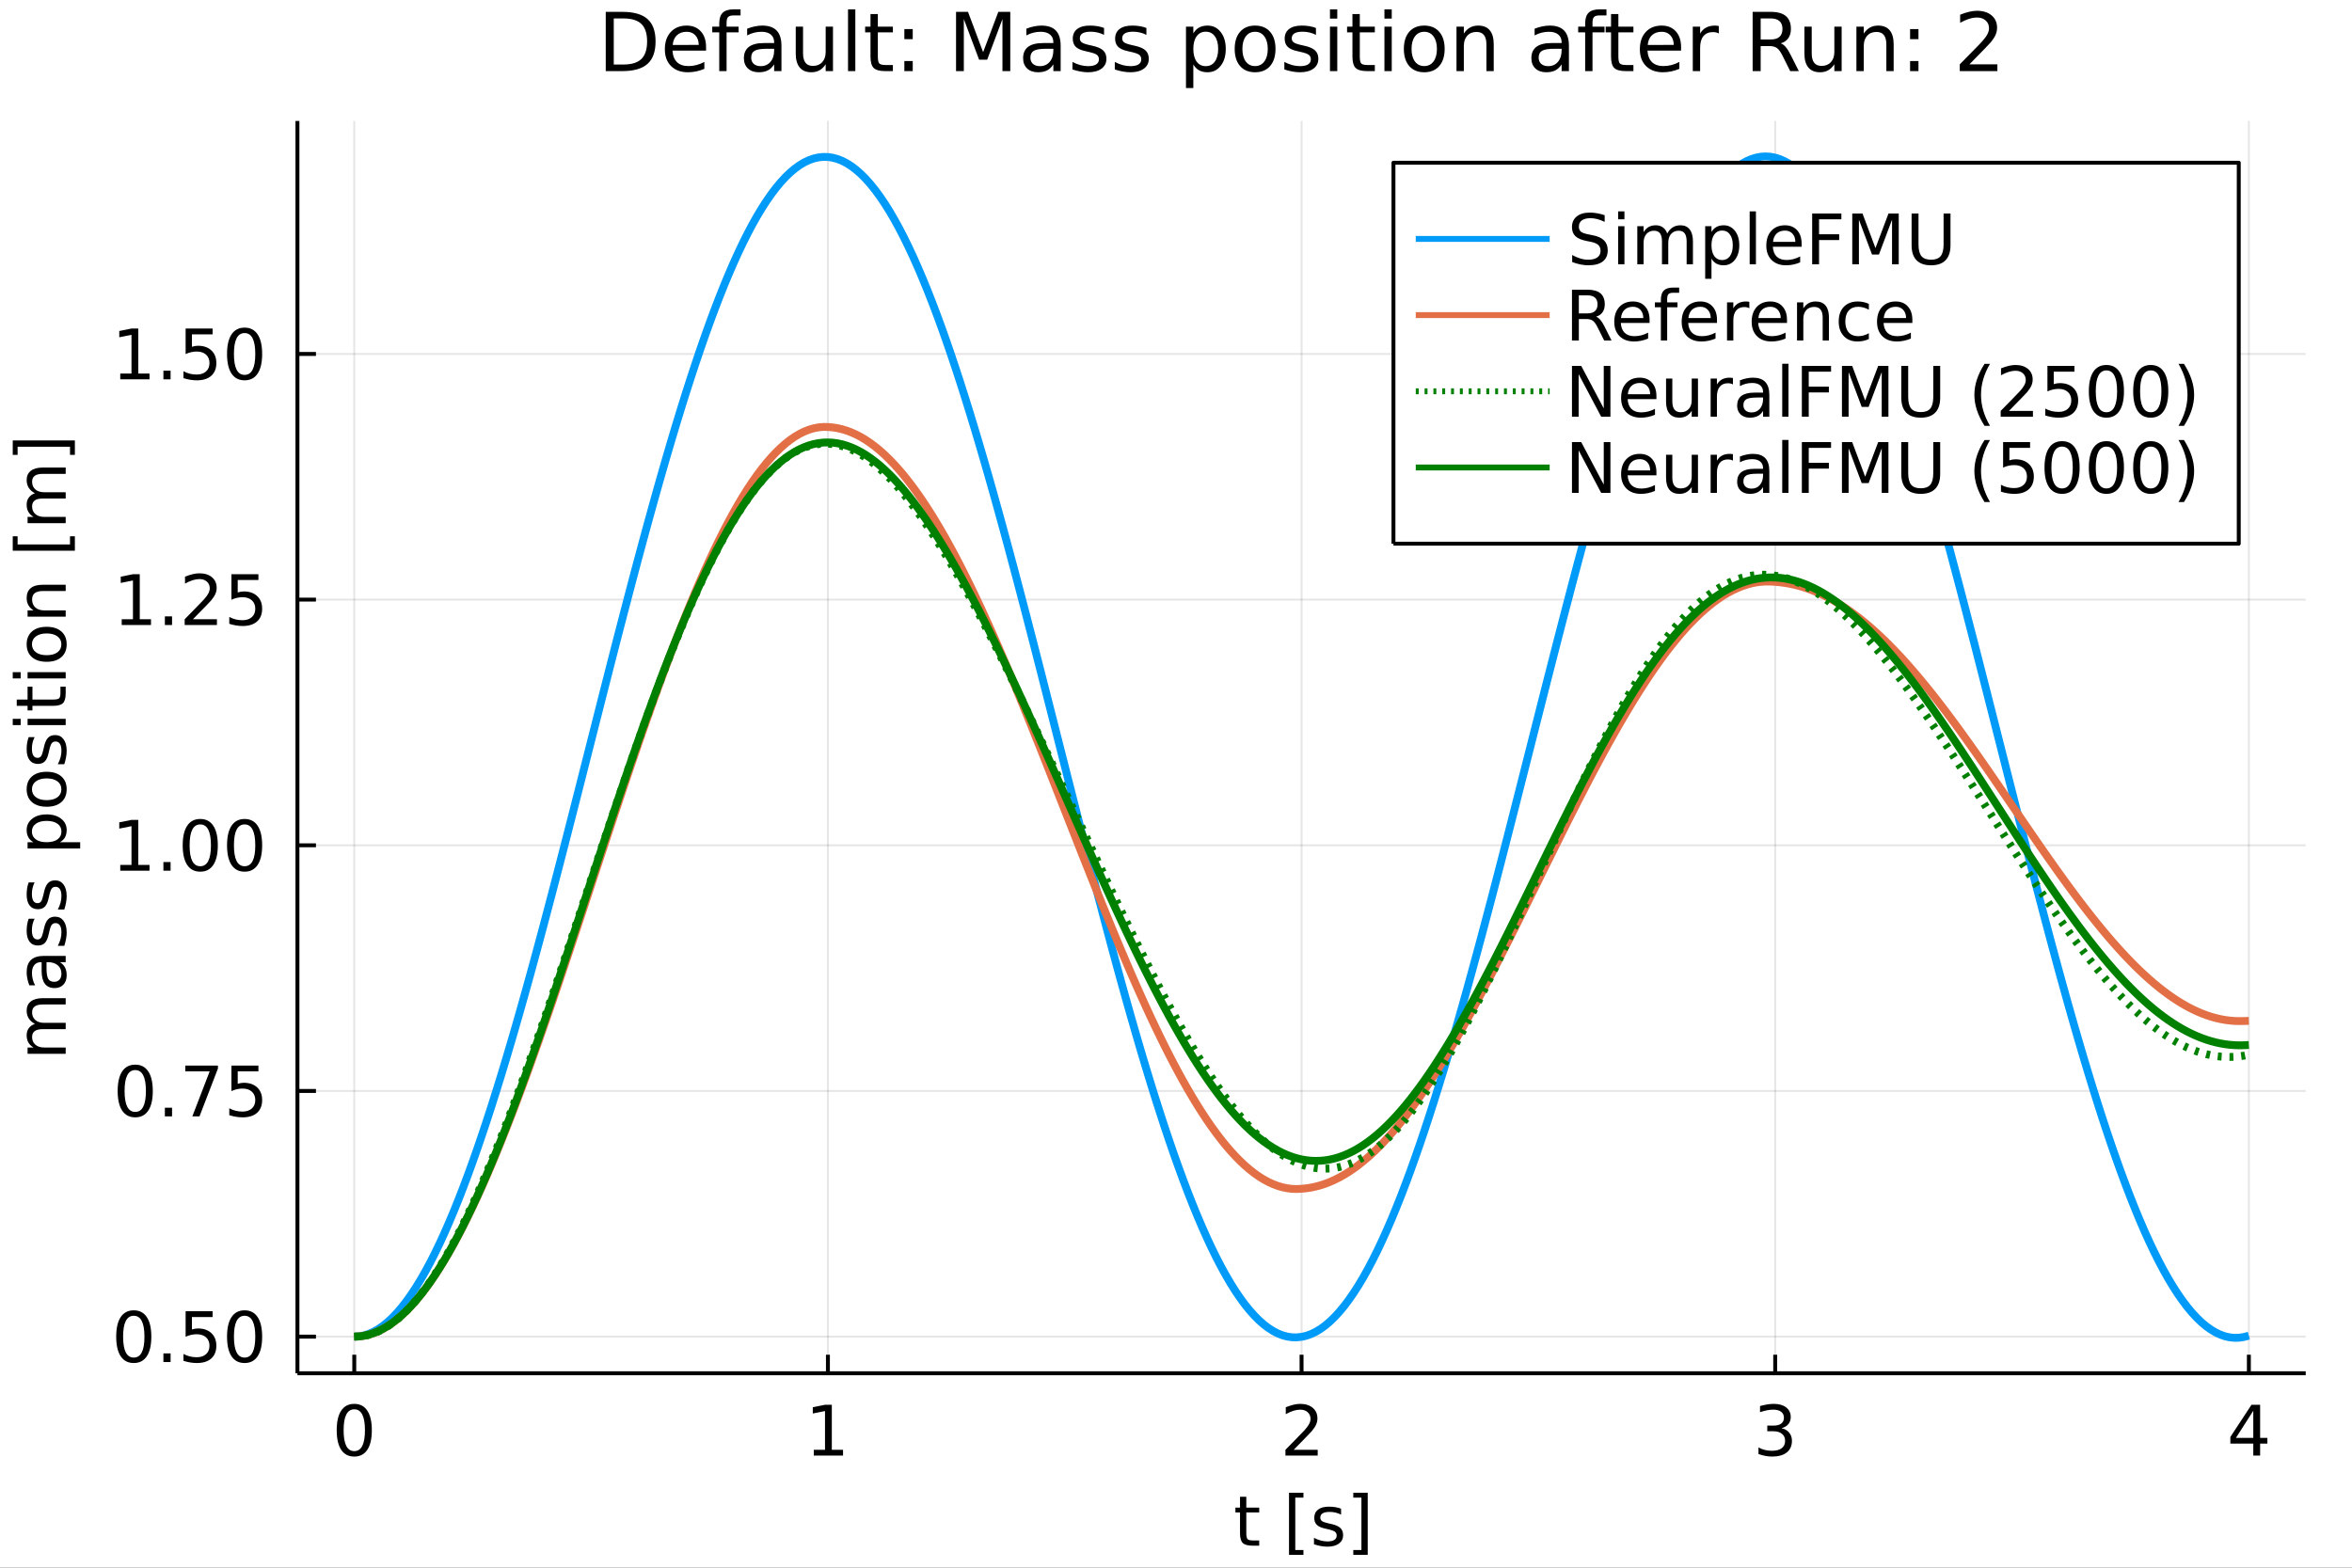 <?xml version="1.0" encoding="utf-8"?>
<svg xmlns="http://www.w3.org/2000/svg" xmlns:xlink="http://www.w3.org/1999/xlink" width="600" height="400" viewBox="0 0 2400 1600">
<rect x="0" y="0" width="2400" height="1600" fill="#333333" stroke="none"/>
<defs>
  <clipPath id="clip480">
    <rect x="0" y="0" width="2400" height="1600"/>
  </clipPath>
</defs>
<path clip-path="url(#clip480)" d="
M0 1600 L2400 1600 L2400 0 L0 0  Z
  " fill="#ffffff" fill-rule="evenodd" fill-opacity="1"/>
<defs>
  <clipPath id="clip481">
    <rect x="480" y="0" width="1681" height="1600"/>
  </clipPath>
</defs>
<path clip-path="url(#clip480)" d="
M303.503 1401.58 L2352.76 1401.58 L2352.76 123.472 L303.503 123.472  Z
  " fill="#ffffff" fill-rule="evenodd" fill-opacity="1"/>
<defs>
  <clipPath id="clip482">
    <rect x="303" y="123" width="2050" height="1279"/>
  </clipPath>
</defs>
<polyline clip-path="url(#clip482)" style="stroke:#000000; stroke-linecap:butt; stroke-linejoin:round; stroke-width:2; stroke-opacity:0.1; fill:none" points="
  361.501,1401.58 361.501,123.472 
  "/>
<polyline clip-path="url(#clip482)" style="stroke:#000000; stroke-linecap:butt; stroke-linejoin:round; stroke-width:2; stroke-opacity:0.1; fill:none" points="
  844.815,1401.58 844.815,123.472 
  "/>
<polyline clip-path="url(#clip482)" style="stroke:#000000; stroke-linecap:butt; stroke-linejoin:round; stroke-width:2; stroke-opacity:0.1; fill:none" points="
  1328.13,1401.58 1328.13,123.472 
  "/>
<polyline clip-path="url(#clip482)" style="stroke:#000000; stroke-linecap:butt; stroke-linejoin:round; stroke-width:2; stroke-opacity:0.1; fill:none" points="
  1811.44,1401.58 1811.44,123.472 
  "/>
<polyline clip-path="url(#clip482)" style="stroke:#000000; stroke-linecap:butt; stroke-linejoin:round; stroke-width:2; stroke-opacity:0.1; fill:none" points="
  2294.76,1401.58 2294.76,123.472 
  "/>
<polyline clip-path="url(#clip480)" style="stroke:#000000; stroke-linecap:butt; stroke-linejoin:round; stroke-width:4; stroke-opacity:1; fill:none" points="
  303.503,1401.58 2352.76,1401.58 
  "/>
<polyline clip-path="url(#clip480)" style="stroke:#000000; stroke-linecap:butt; stroke-linejoin:round; stroke-width:4; stroke-opacity:1; fill:none" points="
  361.501,1401.58 361.501,1382.68 
  "/>
<polyline clip-path="url(#clip480)" style="stroke:#000000; stroke-linecap:butt; stroke-linejoin:round; stroke-width:4; stroke-opacity:1; fill:none" points="
  844.815,1401.58 844.815,1382.68 
  "/>
<polyline clip-path="url(#clip480)" style="stroke:#000000; stroke-linecap:butt; stroke-linejoin:round; stroke-width:4; stroke-opacity:1; fill:none" points="
  1328.13,1401.58 1328.13,1382.68 
  "/>
<polyline clip-path="url(#clip480)" style="stroke:#000000; stroke-linecap:butt; stroke-linejoin:round; stroke-width:4; stroke-opacity:1; fill:none" points="
  1811.44,1401.58 1811.44,1382.68 
  "/>
<polyline clip-path="url(#clip480)" style="stroke:#000000; stroke-linecap:butt; stroke-linejoin:round; stroke-width:4; stroke-opacity:1; fill:none" points="
  2294.76,1401.58 2294.76,1382.68 
  "/>
<path clip-path="url(#clip480)" d="M361.501 1438.36 Q356.084 1438.36 353.341 1443.71 Q350.633 1449.02 350.633 1459.71 Q350.633 1470.37 353.341 1475.72 Q356.084 1481.03 361.501 1481.03 Q366.952 1481.03 369.66 1475.72 Q372.403 1470.37 372.403 1459.71 Q372.403 1449.02 369.66 1443.71 Q366.952 1438.36 361.501 1438.36 M361.501 1432.8 Q370.216 1432.8 374.799 1439.71 Q379.417 1446.59 379.417 1459.71 Q379.417 1472.8 374.799 1479.71 Q370.216 1486.59 361.501 1486.59 Q352.785 1486.59 348.167 1479.71 Q343.584 1472.8 343.584 1459.71 Q343.584 1446.59 348.167 1439.71 Q352.785 1432.8 361.501 1432.8 Z" fill="#000000" fill-rule="evenodd" fill-opacity="1" /><path clip-path="url(#clip480)" d="M830.388 1479.68 L841.846 1479.68 L841.846 1440.13 L829.381 1442.63 L829.381 1436.24 L841.777 1433.74 L848.791 1433.74 L848.791 1479.68 L860.249 1479.68 L860.249 1485.58 L830.388 1485.58 L830.388 1479.68 Z" fill="#000000" fill-rule="evenodd" fill-opacity="1" /><path clip-path="url(#clip480)" d="M1320.11 1479.68 L1344.59 1479.68 L1344.59 1485.58 L1311.67 1485.58 L1311.67 1479.68 Q1315.66 1475.55 1322.54 1468.6 Q1329.45 1461.62 1331.22 1459.61 Q1334.59 1455.82 1335.91 1453.22 Q1337.26 1450.58 1337.26 1448.05 Q1337.26 1443.91 1334.34 1441.31 Q1331.46 1438.71 1326.81 1438.71 Q1323.51 1438.71 1319.83 1439.85 Q1316.19 1441 1312.02 1443.32 L1312.02 1436.24 Q1316.25 1434.54 1319.94 1433.67 Q1323.62 1432.8 1326.67 1432.8 Q1334.73 1432.8 1339.52 1436.83 Q1344.31 1440.86 1344.31 1447.59 Q1344.31 1450.79 1343.09 1453.67 Q1341.91 1456.52 1338.75 1460.41 Q1337.89 1461.41 1333.23 1466.24 Q1328.58 1471.03 1320.11 1479.68 Z" fill="#000000" fill-rule="evenodd" fill-opacity="1" /><path clip-path="url(#clip480)" d="M1817.82 1457.63 Q1822.85 1458.7 1825.66 1462.11 Q1828.51 1465.51 1828.51 1470.51 Q1828.51 1478.18 1823.23 1482.39 Q1817.95 1486.59 1808.23 1486.59 Q1804.97 1486.59 1801.5 1485.93 Q1798.06 1485.3 1794.38 1484.02 L1794.38 1477.25 Q1797.29 1478.95 1800.77 1479.82 Q1804.24 1480.68 1808.02 1480.68 Q1814.62 1480.68 1818.06 1478.08 Q1821.53 1475.48 1821.53 1470.51 Q1821.53 1465.93 1818.3 1463.36 Q1815.11 1460.75 1809.38 1460.75 L1803.34 1460.75 L1803.34 1454.99 L1809.66 1454.99 Q1814.83 1454.99 1817.57 1452.94 Q1820.32 1450.86 1820.32 1446.97 Q1820.32 1442.98 1817.47 1440.86 Q1814.66 1438.71 1809.38 1438.71 Q1806.5 1438.71 1803.2 1439.33 Q1799.9 1439.96 1795.94 1441.27 L1795.94 1435.02 Q1799.93 1433.91 1803.41 1433.36 Q1806.91 1432.8 1810 1432.8 Q1817.99 1432.8 1822.64 1436.45 Q1827.29 1440.06 1827.29 1446.24 Q1827.29 1450.55 1824.83 1453.53 Q1822.36 1456.48 1817.82 1457.63 Z" fill="#000000" fill-rule="evenodd" fill-opacity="1" /><path clip-path="url(#clip480)" d="M2299.27 1439.85 L2281.56 1467.52 L2299.27 1467.52 L2299.27 1439.85 M2297.43 1433.74 L2306.25 1433.74 L2306.25 1467.52 L2313.65 1467.52 L2313.65 1473.36 L2306.25 1473.36 L2306.25 1485.58 L2299.27 1485.58 L2299.27 1473.36 L2275.87 1473.36 L2275.87 1466.59 L2297.43 1433.74 Z" fill="#000000" fill-rule="evenodd" fill-opacity="1" /><path clip-path="url(#clip480)" d="M1271.74 1527.62 L1271.74 1538.66 L1284.9 1538.66 L1284.9 1543.62 L1271.74 1543.62 L1271.74 1564.74 Q1271.74 1569.49 1273.03 1570.85 Q1274.35 1572.2 1278.34 1572.2 L1284.9 1572.2 L1284.9 1577.55 L1278.34 1577.55 Q1270.94 1577.55 1268.13 1574.8 Q1265.32 1572.03 1265.32 1564.74 L1265.32 1543.62 L1260.63 1543.62 L1260.63 1538.66 L1265.32 1538.66 L1265.32 1527.62 L1271.74 1527.62 Z" fill="#000000" fill-rule="evenodd" fill-opacity="1" /><path clip-path="url(#clip480)" d="M1315.32 1523.52 L1330.04 1523.52 L1330.04 1528.49 L1321.71 1528.49 L1321.71 1581.96 L1330.04 1581.96 L1330.04 1586.92 L1315.32 1586.92 L1315.32 1523.52 Z" fill="#000000" fill-rule="evenodd" fill-opacity="1" /><path clip-path="url(#clip480)" d="M1368.44 1539.8 L1368.44 1545.85 Q1365.73 1544.46 1362.82 1543.76 Q1359.9 1543.07 1356.78 1543.07 Q1352.02 1543.07 1349.62 1544.53 Q1347.26 1545.99 1347.26 1548.9 Q1347.26 1551.12 1348.96 1552.41 Q1350.66 1553.66 1355.8 1554.8 L1357.99 1555.29 Q1364.8 1556.75 1367.64 1559.42 Q1370.53 1562.06 1370.53 1566.82 Q1370.53 1572.24 1366.22 1575.4 Q1361.95 1578.55 1354.45 1578.55 Q1351.32 1578.55 1347.92 1577.93 Q1344.55 1577.34 1340.8 1576.12 L1340.8 1569.53 Q1344.34 1571.37 1347.78 1572.3 Q1351.22 1573.21 1354.59 1573.21 Q1359.1 1573.21 1361.53 1571.68 Q1363.96 1570.12 1363.96 1567.3 Q1363.96 1564.7 1362.19 1563.31 Q1360.46 1561.92 1354.52 1560.64 L1352.3 1560.12 Q1346.36 1558.87 1343.72 1556.3 Q1341.08 1553.69 1341.08 1549.18 Q1341.08 1543.69 1344.97 1540.71 Q1348.86 1537.72 1356.01 1537.72 Q1359.55 1537.72 1362.68 1538.24 Q1365.8 1538.76 1368.44 1539.8 Z" fill="#000000" fill-rule="evenodd" fill-opacity="1" /><path clip-path="url(#clip480)" d="M1395.63 1523.52 L1395.63 1586.92 L1380.91 1586.92 L1380.91 1581.96 L1389.21 1581.96 L1389.21 1528.49 L1380.91 1528.49 L1380.91 1523.52 L1395.63 1523.52 Z" fill="#000000" fill-rule="evenodd" fill-opacity="1" /><polyline clip-path="url(#clip482)" style="stroke:#000000; stroke-linecap:butt; stroke-linejoin:round; stroke-width:2; stroke-opacity:0.1; fill:none" points="
  303.503,1364.19 2352.76,1364.19 
  "/>
<polyline clip-path="url(#clip482)" style="stroke:#000000; stroke-linecap:butt; stroke-linejoin:round; stroke-width:2; stroke-opacity:0.1; fill:none" points="
  303.503,1113.45 2352.76,1113.45 
  "/>
<polyline clip-path="url(#clip482)" style="stroke:#000000; stroke-linecap:butt; stroke-linejoin:round; stroke-width:2; stroke-opacity:0.1; fill:none" points="
  303.503,862.714 2352.76,862.714 
  "/>
<polyline clip-path="url(#clip482)" style="stroke:#000000; stroke-linecap:butt; stroke-linejoin:round; stroke-width:2; stroke-opacity:0.1; fill:none" points="
  303.503,611.975 2352.76,611.975 
  "/>
<polyline clip-path="url(#clip482)" style="stroke:#000000; stroke-linecap:butt; stroke-linejoin:round; stroke-width:2; stroke-opacity:0.1; fill:none" points="
  303.503,361.236 2352.76,361.236 
  "/>
<polyline clip-path="url(#clip480)" style="stroke:#000000; stroke-linecap:butt; stroke-linejoin:round; stroke-width:4; stroke-opacity:1; fill:none" points="
  303.503,1401.58 303.503,123.472 
  "/>
<polyline clip-path="url(#clip480)" style="stroke:#000000; stroke-linecap:butt; stroke-linejoin:round; stroke-width:4; stroke-opacity:1; fill:none" points="
  303.503,1364.19 322.401,1364.19 
  "/>
<polyline clip-path="url(#clip480)" style="stroke:#000000; stroke-linecap:butt; stroke-linejoin:round; stroke-width:4; stroke-opacity:1; fill:none" points="
  303.503,1113.45 322.401,1113.45 
  "/>
<polyline clip-path="url(#clip480)" style="stroke:#000000; stroke-linecap:butt; stroke-linejoin:round; stroke-width:4; stroke-opacity:1; fill:none" points="
  303.503,862.714 322.401,862.714 
  "/>
<polyline clip-path="url(#clip480)" style="stroke:#000000; stroke-linecap:butt; stroke-linejoin:round; stroke-width:4; stroke-opacity:1; fill:none" points="
  303.503,611.975 322.401,611.975 
  "/>
<polyline clip-path="url(#clip480)" style="stroke:#000000; stroke-linecap:butt; stroke-linejoin:round; stroke-width:4; stroke-opacity:1; fill:none" points="
  303.503,361.236 322.401,361.236 
  "/>
<path clip-path="url(#clip480)" d="M136.497 1342.89 Q131.08 1342.89 128.337 1348.24 Q125.629 1353.55 125.629 1364.24 Q125.629 1374.9 128.337 1380.25 Q131.08 1385.56 136.497 1385.56 Q141.948 1385.56 144.656 1380.25 Q147.399 1374.9 147.399 1364.24 Q147.399 1353.55 144.656 1348.24 Q141.948 1342.89 136.497 1342.89 M136.497 1337.33 Q145.212 1337.33 149.795 1344.24 Q154.413 1351.12 154.413 1364.24 Q154.413 1377.33 149.795 1384.24 Q145.212 1391.12 136.497 1391.12 Q127.781 1391.12 123.163 1384.24 Q118.58 1377.33 118.58 1364.24 Q118.58 1351.12 123.163 1344.24 Q127.781 1337.33 136.497 1337.33 Z" fill="#000000" fill-rule="evenodd" fill-opacity="1" /><path clip-path="url(#clip480)" d="M166.74 1381.29 L174.066 1381.29 L174.066 1390.11 L166.74 1390.11 L166.74 1381.29 Z" fill="#000000" fill-rule="evenodd" fill-opacity="1" /><path clip-path="url(#clip480)" d="M189.413 1338.27 L216.948 1338.27 L216.948 1344.17 L195.837 1344.17 L195.837 1356.88 Q197.364 1356.36 198.892 1356.12 Q200.42 1355.84 201.948 1355.84 Q210.628 1355.84 215.698 1360.6 Q220.767 1365.36 220.767 1373.48 Q220.767 1381.85 215.559 1386.5 Q210.35 1391.12 200.871 1391.12 Q197.608 1391.12 194.205 1390.56 Q190.837 1390.01 187.226 1388.9 L187.226 1381.85 Q190.351 1383.55 193.684 1384.38 Q197.017 1385.22 200.732 1385.22 Q206.739 1385.22 210.246 1382.06 Q213.753 1378.9 213.753 1373.48 Q213.753 1368.06 210.246 1364.9 Q206.739 1361.74 200.732 1361.74 Q197.92 1361.74 195.108 1362.37 Q192.33 1362.99 189.413 1364.31 L189.413 1338.27 Z" fill="#000000" fill-rule="evenodd" fill-opacity="1" /><path clip-path="url(#clip480)" d="M249.586 1342.89 Q244.17 1342.89 241.427 1348.24 Q238.718 1353.55 238.718 1364.24 Q238.718 1374.9 241.427 1380.25 Q244.17 1385.56 249.586 1385.56 Q255.038 1385.56 257.746 1380.25 Q260.489 1374.9 260.489 1364.24 Q260.489 1353.55 257.746 1348.24 Q255.038 1342.89 249.586 1342.89 M249.586 1337.33 Q258.302 1337.33 262.885 1344.24 Q267.503 1351.12 267.503 1364.24 Q267.503 1377.33 262.885 1384.24 Q258.302 1391.12 249.586 1391.12 Q240.871 1391.12 236.253 1384.24 Q231.67 1377.33 231.67 1364.24 Q231.67 1351.12 236.253 1344.24 Q240.871 1337.33 249.586 1337.33 Z" fill="#000000" fill-rule="evenodd" fill-opacity="1" /><path clip-path="url(#clip480)" d="M137.99 1092.15 Q132.573 1092.15 129.83 1097.5 Q127.122 1102.81 127.122 1113.51 Q127.122 1124.16 129.83 1129.51 Q132.573 1134.82 137.99 1134.82 Q143.441 1134.82 146.149 1129.51 Q148.892 1124.16 148.892 1113.51 Q148.892 1102.81 146.149 1097.5 Q143.441 1092.15 137.99 1092.15 M137.99 1086.6 Q146.705 1086.6 151.288 1093.51 Q155.906 1100.38 155.906 1113.51 Q155.906 1126.6 151.288 1133.5 Q146.705 1140.38 137.99 1140.38 Q129.275 1140.38 124.657 1133.5 Q120.073 1126.6 120.073 1113.51 Q120.073 1100.38 124.657 1093.51 Q129.275 1086.6 137.99 1086.6 Z" fill="#000000" fill-rule="evenodd" fill-opacity="1" /><path clip-path="url(#clip480)" d="M168.233 1130.55 L175.559 1130.55 L175.559 1139.37 L168.233 1139.37 L168.233 1130.55 Z" fill="#000000" fill-rule="evenodd" fill-opacity="1" /><path clip-path="url(#clip480)" d="M189.066 1087.53 L222.399 1087.53 L222.399 1090.52 L203.58 1139.37 L196.253 1139.37 L213.962 1093.44 L189.066 1093.44 L189.066 1087.53 Z" fill="#000000" fill-rule="evenodd" fill-opacity="1" /><path clip-path="url(#clip480)" d="M236.149 1087.53 L263.684 1087.53 L263.684 1093.44 L242.573 1093.44 L242.573 1106.14 Q244.1 1105.62 245.628 1105.38 Q247.156 1105.1 248.684 1105.1 Q257.364 1105.1 262.434 1109.86 Q267.503 1114.62 267.503 1122.74 Q267.503 1131.11 262.295 1135.76 Q257.086 1140.38 247.607 1140.38 Q244.343 1140.38 240.941 1139.82 Q237.573 1139.27 233.961 1138.16 L233.961 1131.11 Q237.086 1132.81 240.42 1133.64 Q243.753 1134.48 247.468 1134.48 Q253.475 1134.48 256.982 1131.32 Q260.489 1128.16 260.489 1122.74 Q260.489 1117.32 256.982 1114.16 Q253.475 1111.01 247.468 1111.01 Q244.656 1111.01 241.843 1111.63 Q239.066 1112.26 236.149 1113.57 L236.149 1087.53 Z" fill="#000000" fill-rule="evenodd" fill-opacity="1" /><path clip-path="url(#clip480)" d="M122.712 882.731 L134.17 882.731 L134.17 843.183 L121.705 845.683 L121.705 839.294 L134.101 836.794 L141.115 836.794 L141.115 882.731 L152.573 882.731 L152.573 888.634 L122.712 888.634 L122.712 882.731 Z" fill="#000000" fill-rule="evenodd" fill-opacity="1" /><path clip-path="url(#clip480)" d="M166.74 879.815 L174.066 879.815 L174.066 888.634 L166.74 888.634 L166.74 879.815 Z" fill="#000000" fill-rule="evenodd" fill-opacity="1" /><path clip-path="url(#clip480)" d="M204.344 841.412 Q198.927 841.412 196.184 846.759 Q193.476 852.072 193.476 862.766 Q193.476 873.426 196.184 878.773 Q198.927 884.085 204.344 884.085 Q209.795 884.085 212.503 878.773 Q215.246 873.426 215.246 862.766 Q215.246 852.072 212.503 846.759 Q209.795 841.412 204.344 841.412 M204.344 835.856 Q213.059 835.856 217.642 842.766 Q222.26 849.641 222.26 862.766 Q222.26 875.856 217.642 882.766 Q213.059 889.641 204.344 889.641 Q195.628 889.641 191.01 882.766 Q186.427 875.856 186.427 862.766 Q186.427 849.641 191.01 842.766 Q195.628 835.856 204.344 835.856 Z" fill="#000000" fill-rule="evenodd" fill-opacity="1" /><path clip-path="url(#clip480)" d="M249.586 841.412 Q244.17 841.412 241.427 846.759 Q238.718 852.072 238.718 862.766 Q238.718 873.426 241.427 878.773 Q244.17 884.085 249.586 884.085 Q255.038 884.085 257.746 878.773 Q260.489 873.426 260.489 862.766 Q260.489 852.072 257.746 846.759 Q255.038 841.412 249.586 841.412 M249.586 835.856 Q258.302 835.856 262.885 842.766 Q267.503 849.641 267.503 862.766 Q267.503 875.856 262.885 882.766 Q258.302 889.641 249.586 889.641 Q240.871 889.641 236.253 882.766 Q231.67 875.856 231.67 862.766 Q231.67 849.641 236.253 842.766 Q240.871 835.856 249.586 835.856 Z" fill="#000000" fill-rule="evenodd" fill-opacity="1" /><path clip-path="url(#clip480)" d="M124.205 631.992 L135.663 631.992 L135.663 592.444 L123.198 594.944 L123.198 588.555 L135.594 586.055 L142.608 586.055 L142.608 631.992 L154.066 631.992 L154.066 637.895 L124.205 637.895 L124.205 631.992 Z" fill="#000000" fill-rule="evenodd" fill-opacity="1" /><path clip-path="url(#clip480)" d="M168.233 629.076 L175.559 629.076 L175.559 637.895 L168.233 637.895 L168.233 629.076 Z" fill="#000000" fill-rule="evenodd" fill-opacity="1" /><path clip-path="url(#clip480)" d="M196.878 631.992 L221.357 631.992 L221.357 637.895 L188.441 637.895 L188.441 631.992 Q192.434 627.86 199.309 620.916 Q206.219 613.937 207.989 611.923 Q211.357 608.138 212.677 605.534 Q214.031 602.895 214.031 600.36 Q214.031 596.228 211.114 593.624 Q208.232 591.02 203.58 591.02 Q200.281 591.02 196.601 592.166 Q192.955 593.312 188.788 595.638 L188.788 588.555 Q193.024 586.854 196.705 585.985 Q200.385 585.117 203.441 585.117 Q211.496 585.117 216.288 589.145 Q221.08 593.173 221.08 599.909 Q221.08 603.103 219.864 605.985 Q218.684 608.833 215.524 612.721 Q214.656 613.728 210.003 618.555 Q205.351 623.346 196.878 631.992 Z" fill="#000000" fill-rule="evenodd" fill-opacity="1" /><path clip-path="url(#clip480)" d="M236.149 586.055 L263.684 586.055 L263.684 591.958 L242.573 591.958 L242.573 604.666 Q244.1 604.145 245.628 603.902 Q247.156 603.624 248.684 603.624 Q257.364 603.624 262.434 608.381 Q267.503 613.138 267.503 621.263 Q267.503 629.631 262.295 634.284 Q257.086 638.902 247.607 638.902 Q244.343 638.902 240.941 638.346 Q237.573 637.791 233.961 636.68 L233.961 629.631 Q237.086 631.332 240.42 632.166 Q243.753 632.999 247.468 632.999 Q253.475 632.999 256.982 629.839 Q260.489 626.68 260.489 621.263 Q260.489 615.846 256.982 612.687 Q253.475 609.527 247.468 609.527 Q244.656 609.527 241.843 610.152 Q239.066 610.777 236.149 612.096 L236.149 586.055 Z" fill="#000000" fill-rule="evenodd" fill-opacity="1" /><path clip-path="url(#clip480)" d="M122.712 381.253 L134.17 381.253 L134.17 341.705 L121.705 344.205 L121.705 337.816 L134.101 335.316 L141.115 335.316 L141.115 381.253 L152.573 381.253 L152.573 387.156 L122.712 387.156 L122.712 381.253 Z" fill="#000000" fill-rule="evenodd" fill-opacity="1" /><path clip-path="url(#clip480)" d="M166.74 378.337 L174.066 378.337 L174.066 387.156 L166.74 387.156 L166.74 378.337 Z" fill="#000000" fill-rule="evenodd" fill-opacity="1" /><path clip-path="url(#clip480)" d="M189.413 335.316 L216.948 335.316 L216.948 341.219 L195.837 341.219 L195.837 353.927 Q197.364 353.406 198.892 353.163 Q200.42 352.885 201.948 352.885 Q210.628 352.885 215.698 357.642 Q220.767 362.399 220.767 370.524 Q220.767 378.892 215.559 383.545 Q210.35 388.163 200.871 388.163 Q197.608 388.163 194.205 387.607 Q190.837 387.052 187.226 385.941 L187.226 378.892 Q190.351 380.593 193.684 381.427 Q197.017 382.26 200.732 382.26 Q206.739 382.26 210.246 379.1 Q213.753 375.941 213.753 370.524 Q213.753 365.107 210.246 361.948 Q206.739 358.788 200.732 358.788 Q197.92 358.788 195.108 359.413 Q192.33 360.038 189.413 361.357 L189.413 335.316 Z" fill="#000000" fill-rule="evenodd" fill-opacity="1" /><path clip-path="url(#clip480)" d="M249.586 339.934 Q244.17 339.934 241.427 345.281 Q238.718 350.594 238.718 361.288 Q238.718 371.948 241.427 377.295 Q244.17 382.607 249.586 382.607 Q255.038 382.607 257.746 377.295 Q260.489 371.948 260.489 361.288 Q260.489 350.594 257.746 345.281 Q255.038 339.934 249.586 339.934 M249.586 334.378 Q258.302 334.378 262.885 341.288 Q267.503 348.163 267.503 361.288 Q267.503 374.378 262.885 381.288 Q258.302 388.163 249.586 388.163 Q240.871 388.163 236.253 381.288 Q231.67 374.378 231.67 361.288 Q231.67 348.163 236.253 341.288 Q240.871 334.378 249.586 334.378 Z" fill="#000000" fill-rule="evenodd" fill-opacity="1" /><path clip-path="url(#clip480)" d="M35.605 1045.01 Q31.299 1042.61 29.251 1039.28 Q27.202 1035.94 27.202 1031.43 Q27.202 1025.35 31.473 1022.06 Q35.709 1018.76 43.556 1018.76 L67.028 1018.76 L67.028 1025.18 L43.764 1025.18 Q38.174 1025.18 35.466 1027.16 Q32.758 1029.14 32.758 1033.2 Q32.758 1038.17 36.056 1041.05 Q39.355 1043.93 45.049 1043.93 L67.028 1043.93 L67.028 1050.35 L43.764 1050.35 Q38.139 1050.35 35.466 1052.33 Q32.758 1054.31 32.758 1058.44 Q32.758 1063.34 36.091 1066.22 Q39.389 1069.1 45.049 1069.1 L67.028 1069.1 L67.028 1075.53 L28.14 1075.53 L28.14 1069.1 L34.181 1069.1 Q30.605 1066.92 28.903 1063.86 Q27.202 1060.81 27.202 1056.6 Q27.202 1052.37 29.355 1049.42 Q31.508 1046.43 35.605 1045.01 Z" fill="#000000" fill-rule="evenodd" fill-opacity="1" /><path clip-path="url(#clip480)" d="M47.48 988.341 Q47.48 996.084 49.251 999.07 Q51.021 1002.06 55.292 1002.06 Q58.695 1002.06 60.709 999.834 Q62.688 997.577 62.688 993.723 Q62.688 988.41 58.938 985.216 Q55.153 981.987 48.903 981.987 L47.48 981.987 L47.48 988.341 M44.841 975.598 L67.028 975.598 L67.028 981.987 L61.125 981.987 Q64.667 984.174 66.368 987.438 Q68.035 990.702 68.035 995.424 Q68.035 1001.4 64.702 1004.94 Q61.334 1008.44 55.709 1008.44 Q49.146 1008.44 45.813 1004.07 Q42.48 999.66 42.48 990.945 L42.48 981.987 L41.855 981.987 Q37.445 981.987 35.049 984.903 Q32.619 987.785 32.619 993.028 Q32.619 996.362 33.417 999.521 Q34.216 1002.68 35.813 1005.6 L29.91 1005.6 Q28.556 1002.09 27.896 998.792 Q27.202 995.493 27.202 992.369 Q27.202 983.931 31.577 979.764 Q35.952 975.598 44.841 975.598 Z" fill="#000000" fill-rule="evenodd" fill-opacity="1" /><path clip-path="url(#clip480)" d="M29.285 937.647 L35.327 937.647 Q33.938 940.355 33.244 943.272 Q32.549 946.188 32.549 949.313 Q32.549 954.07 34.008 956.466 Q35.466 958.827 38.383 958.827 Q40.605 958.827 41.889 957.126 Q43.139 955.424 44.285 950.285 L44.771 948.098 Q46.23 941.292 48.903 938.445 Q51.542 935.563 56.299 935.563 Q61.716 935.563 64.875 939.869 Q68.035 944.14 68.035 951.64 Q68.035 954.765 67.41 958.167 Q66.82 961.535 65.605 965.285 L59.007 965.285 Q60.848 961.744 61.785 958.306 Q62.688 954.869 62.688 951.501 Q62.688 946.987 61.16 944.556 Q59.598 942.126 56.785 942.126 Q54.181 942.126 52.792 943.897 Q51.403 945.633 50.118 951.57 L49.598 953.792 Q48.348 959.73 45.778 962.369 Q43.174 965.008 38.66 965.008 Q33.174 965.008 30.188 961.119 Q27.202 957.23 27.202 950.077 Q27.202 946.535 27.723 943.41 Q28.244 940.285 29.285 937.647 Z" fill="#000000" fill-rule="evenodd" fill-opacity="1" /><path clip-path="url(#clip480)" d="M29.285 900.598 L35.327 900.598 Q33.938 903.306 33.244 906.223 Q32.549 909.14 32.549 912.265 Q32.549 917.022 34.008 919.418 Q35.466 921.779 38.383 921.779 Q40.605 921.779 41.889 920.077 Q43.139 918.376 44.285 913.237 L44.771 911.049 Q46.23 904.244 48.903 901.397 Q51.542 898.515 56.299 898.515 Q61.716 898.515 64.875 902.82 Q68.035 907.091 68.035 914.591 Q68.035 917.716 67.41 921.119 Q66.82 924.487 65.605 928.237 L59.007 928.237 Q60.848 924.695 61.785 921.258 Q62.688 917.82 62.688 914.452 Q62.688 909.938 61.16 907.508 Q59.598 905.077 56.785 905.077 Q54.181 905.077 52.792 906.848 Q51.403 908.584 50.118 914.522 L49.598 916.744 Q48.348 922.681 45.778 925.32 Q43.174 927.959 38.66 927.959 Q33.174 927.959 30.188 924.07 Q27.202 920.181 27.202 913.029 Q27.202 909.487 27.723 906.362 Q28.244 903.237 29.285 900.598 Z" fill="#000000" fill-rule="evenodd" fill-opacity="1" /><path clip-path="url(#clip480)" d="M61.195 859.557 L81.82 859.557 L81.82 865.98 L28.14 865.98 L28.14 859.557 L34.042 859.557 Q30.57 857.543 28.903 854.487 Q27.202 851.397 27.202 847.126 Q27.202 840.043 32.827 835.633 Q38.452 831.189 47.618 831.189 Q56.785 831.189 62.41 835.633 Q68.035 840.043 68.035 847.126 Q68.035 851.397 66.368 854.487 Q64.667 857.543 61.195 859.557 M47.618 837.821 Q40.57 837.821 36.577 840.737 Q32.549 843.619 32.549 848.689 Q32.549 853.758 36.577 856.675 Q40.57 859.557 47.618 859.557 Q54.667 859.557 58.695 856.675 Q62.688 853.758 62.688 848.689 Q62.688 843.619 58.695 840.737 Q54.667 837.821 47.618 837.821 Z" fill="#000000" fill-rule="evenodd" fill-opacity="1" /><path clip-path="url(#clip480)" d="M32.619 805.529 Q32.619 810.668 36.646 813.654 Q40.639 816.64 47.618 816.64 Q54.598 816.64 58.625 813.689 Q62.618 810.703 62.618 805.529 Q62.618 800.425 58.591 797.439 Q54.563 794.453 47.618 794.453 Q40.709 794.453 36.681 797.439 Q32.619 800.425 32.619 805.529 M27.202 805.529 Q27.202 797.196 32.619 792.439 Q38.035 787.682 47.618 787.682 Q57.167 787.682 62.618 792.439 Q68.035 797.196 68.035 805.529 Q68.035 813.897 62.618 818.654 Q57.167 823.376 47.618 823.376 Q38.035 823.376 32.619 818.654 Q27.202 813.897 27.202 805.529 Z" fill="#000000" fill-rule="evenodd" fill-opacity="1" /><path clip-path="url(#clip480)" d="M29.285 752.3 L35.327 752.3 Q33.938 755.009 33.244 757.925 Q32.549 760.842 32.549 763.967 Q32.549 768.724 34.008 771.12 Q35.466 773.481 38.383 773.481 Q40.605 773.481 41.889 771.779 Q43.139 770.078 44.285 764.939 L44.771 762.752 Q46.23 755.946 48.903 753.099 Q51.542 750.217 56.299 750.217 Q61.716 750.217 64.875 754.523 Q68.035 758.793 68.035 766.293 Q68.035 769.418 67.41 772.821 Q66.82 776.189 65.605 779.939 L59.007 779.939 Q60.848 776.397 61.785 772.96 Q62.688 769.522 62.688 766.154 Q62.688 761.641 61.16 759.21 Q59.598 756.779 56.785 756.779 Q54.181 756.779 52.792 758.55 Q51.403 760.286 50.118 766.224 L49.598 768.446 Q48.348 774.384 45.778 777.022 Q43.174 779.661 38.66 779.661 Q33.174 779.661 30.188 775.772 Q27.202 771.884 27.202 764.731 Q27.202 761.189 27.723 758.064 Q28.244 754.939 29.285 752.3 Z" fill="#000000" fill-rule="evenodd" fill-opacity="1" /><path clip-path="url(#clip480)" d="M28.14 740.043 L28.14 733.655 L67.028 733.655 L67.028 740.043 L28.14 740.043 M13.001 740.043 L13.001 733.655 L21.091 733.655 L21.091 740.043 L13.001 740.043 Z" fill="#000000" fill-rule="evenodd" fill-opacity="1" /><path clip-path="url(#clip480)" d="M17.098 713.967 L28.14 713.967 L28.14 700.808 L33.105 700.808 L33.105 713.967 L54.216 713.967 Q58.973 713.967 60.327 712.683 Q61.681 711.363 61.681 707.37 L61.681 700.808 L67.028 700.808 L67.028 707.37 Q67.028 714.766 64.285 717.578 Q61.507 720.391 54.216 720.391 L33.105 720.391 L33.105 725.078 L28.14 725.078 L28.14 720.391 L17.098 720.391 L17.098 713.967 Z" fill="#000000" fill-rule="evenodd" fill-opacity="1" /><path clip-path="url(#clip480)" d="M28.14 692.405 L28.14 686.016 L67.028 686.016 L67.028 692.405 L28.14 692.405 M13.001 692.405 L13.001 686.016 L21.091 686.016 L21.091 692.405 L13.001 692.405 Z" fill="#000000" fill-rule="evenodd" fill-opacity="1" /><path clip-path="url(#clip480)" d="M32.619 657.579 Q32.619 662.717 36.646 665.704 Q40.639 668.69 47.618 668.69 Q54.598 668.69 58.625 665.738 Q62.618 662.752 62.618 657.579 Q62.618 652.474 58.591 649.488 Q54.563 646.502 47.618 646.502 Q40.709 646.502 36.681 649.488 Q32.619 652.474 32.619 657.579 M27.202 657.579 Q27.202 649.245 32.619 644.488 Q38.035 639.732 47.618 639.732 Q57.167 639.732 62.618 644.488 Q68.035 649.245 68.035 657.579 Q68.035 665.947 62.618 670.704 Q57.167 675.426 47.618 675.426 Q38.035 675.426 32.619 670.704 Q27.202 665.947 27.202 657.579 Z" fill="#000000" fill-rule="evenodd" fill-opacity="1" /><path clip-path="url(#clip480)" d="M43.556 596.815 L67.028 596.815 L67.028 603.204 L43.764 603.204 Q38.244 603.204 35.501 605.357 Q32.758 607.509 32.758 611.815 Q32.758 616.989 36.056 619.975 Q39.355 622.961 45.049 622.961 L67.028 622.961 L67.028 629.384 L28.14 629.384 L28.14 622.961 L34.181 622.961 Q30.674 620.669 28.938 617.579 Q27.202 614.454 27.202 610.391 Q27.202 603.69 31.369 600.253 Q35.501 596.815 43.556 596.815 Z" fill="#000000" fill-rule="evenodd" fill-opacity="1" /><path clip-path="url(#clip480)" d="M13.001 562.058 L13.001 547.336 L17.966 547.336 L17.966 555.669 L71.438 555.669 L71.438 547.336 L76.403 547.336 L76.403 562.058 L13.001 562.058 Z" fill="#000000" fill-rule="evenodd" fill-opacity="1" /><path clip-path="url(#clip480)" d="M35.605 503.448 Q31.299 501.052 29.251 497.718 Q27.202 494.385 27.202 489.871 Q27.202 483.795 31.473 480.496 Q35.709 477.198 43.556 477.198 L67.028 477.198 L67.028 483.621 L43.764 483.621 Q38.174 483.621 35.466 485.6 Q32.758 487.58 32.758 491.642 Q32.758 496.607 36.056 499.489 Q39.355 502.371 45.049 502.371 L67.028 502.371 L67.028 508.795 L43.764 508.795 Q38.139 508.795 35.466 510.774 Q32.758 512.753 32.758 516.885 Q32.758 521.781 36.091 524.663 Q39.389 527.545 45.049 527.545 L67.028 527.545 L67.028 533.968 L28.14 533.968 L28.14 527.545 L34.181 527.545 Q30.605 525.357 28.903 522.302 Q27.202 519.246 27.202 515.045 Q27.202 510.809 29.355 507.857 Q31.508 504.871 35.605 503.448 Z" fill="#000000" fill-rule="evenodd" fill-opacity="1" /><path clip-path="url(#clip480)" d="M13.001 449.524 L76.403 449.524 L76.403 464.246 L71.438 464.246 L71.438 455.948 L17.966 455.948 L17.966 464.246 L13.001 464.246 L13.001 449.524 Z" fill="#000000" fill-rule="evenodd" fill-opacity="1" /><path clip-path="url(#clip480)" d="M626.29 18.82 L626.29 65.852 L636.174 65.852 Q648.692 65.852 654.484 60.18 Q660.318 54.509 660.318 42.275 Q660.318 30.122 654.484 24.492 Q648.692 18.82 636.174 18.82 L626.29 18.82 M618.107 12.096 L634.918 12.096 Q652.499 12.096 660.723 19.428 Q668.946 26.72 668.946 42.275 Q668.946 57.912 660.682 65.244 Q652.418 72.576 634.918 72.576 L618.107 72.576 L618.107 12.096 Z" fill="#000000" fill-rule="evenodd" fill-opacity="1" /><path clip-path="url(#clip480)" d="M720.474 48.028 L720.474 51.673 L686.203 51.673 Q686.689 59.37 690.821 63.421 Q694.993 67.431 702.407 67.431 Q706.7 67.431 710.711 66.378 Q714.762 65.325 718.732 63.218 L718.732 70.267 Q714.721 71.968 710.508 72.86 Q706.295 73.751 701.961 73.751 Q691.104 73.751 684.745 67.431 Q678.425 61.112 678.425 50.337 Q678.425 39.197 684.421 32.675 Q690.456 26.112 700.665 26.112 Q709.82 26.112 715.126 32.026 Q720.474 37.9 720.474 48.028 M713.02 45.84 Q712.939 39.723 709.577 36.077 Q706.255 32.431 700.746 32.431 Q694.507 32.431 690.74 35.956 Q687.013 39.48 686.446 45.88 L713.02 45.84 Z" fill="#000000" fill-rule="evenodd" fill-opacity="1" /><path clip-path="url(#clip480)" d="M755.676 9.544 L755.676 15.742 L748.546 15.742 Q744.536 15.742 742.956 17.362 Q741.417 18.983 741.417 23.195 L741.417 27.206 L753.691 27.206 L753.691 32.999 L741.417 32.999 L741.417 72.576 L733.923 72.576 L733.923 32.999 L726.793 32.999 L726.793 27.206 L733.923 27.206 L733.923 24.046 Q733.923 16.471 737.447 13.028 Q740.971 9.544 748.627 9.544 L755.676 9.544 Z" fill="#000000" fill-rule="evenodd" fill-opacity="1" /><path clip-path="url(#clip480)" d="M782.533 49.769 Q773.5 49.769 770.016 51.835 Q766.532 53.901 766.532 58.884 Q766.532 62.854 769.125 65.203 Q771.758 67.512 776.255 67.512 Q782.452 67.512 786.179 63.137 Q789.947 58.722 789.947 51.43 L789.947 49.769 L782.533 49.769 M797.4 46.691 L797.4 72.576 L789.947 72.576 L789.947 65.689 Q787.394 69.821 783.587 71.806 Q779.779 73.751 774.27 73.751 Q767.302 73.751 763.17 69.862 Q759.079 65.933 759.079 59.37 Q759.079 51.714 764.183 47.825 Q769.327 43.936 779.495 43.936 L789.947 43.936 L789.947 43.207 Q789.947 38.062 786.544 35.267 Q783.182 32.431 777.065 32.431 Q773.176 32.431 769.489 33.363 Q765.803 34.295 762.4 36.158 L762.4 29.272 Q766.492 27.692 770.34 26.922 Q774.189 26.112 777.834 26.112 Q787.678 26.112 792.539 31.216 Q797.4 36.32 797.4 46.691 Z" fill="#000000" fill-rule="evenodd" fill-opacity="1" /><path clip-path="url(#clip480)" d="M811.983 54.671 L811.983 27.206 L819.437 27.206 L819.437 54.387 Q819.437 60.828 821.949 64.069 Q824.46 67.269 829.483 67.269 Q835.519 67.269 839.003 63.421 Q842.527 59.573 842.527 52.929 L842.527 27.206 L849.981 27.206 L849.981 72.576 L842.527 72.576 L842.527 65.608 Q839.813 69.74 836.208 71.766 Q832.643 73.751 827.904 73.751 Q820.085 73.751 816.034 68.89 Q811.983 64.029 811.983 54.671 M830.739 26.112 L830.739 26.112 Z" fill="#000000" fill-rule="evenodd" fill-opacity="1" /><path clip-path="url(#clip480)" d="M865.334 9.544 L872.788 9.544 L872.788 72.576 L865.334 72.576 L865.334 9.544 Z" fill="#000000" fill-rule="evenodd" fill-opacity="1" /><path clip-path="url(#clip480)" d="M895.756 14.324 L895.756 27.206 L911.109 27.206 L911.109 32.999 L895.756 32.999 L895.756 57.628 Q895.756 63.178 897.255 64.758 Q898.794 66.338 903.453 66.338 L911.109 66.338 L911.109 72.576 L903.453 72.576 Q894.824 72.576 891.543 69.376 Q888.262 66.135 888.262 57.628 L888.262 32.999 L882.793 32.999 L882.793 27.206 L888.262 27.206 L888.262 14.324 L895.756 14.324 Z" fill="#000000" fill-rule="evenodd" fill-opacity="1" /><path clip-path="url(#clip480)" d="M922.816 62.287 L931.364 62.287 L931.364 72.576 L922.816 72.576 L922.816 62.287 M922.816 29.677 L931.364 29.677 L931.364 39.966 L922.816 39.966 L922.816 29.677 Z" fill="#000000" fill-rule="evenodd" fill-opacity="1" /><path clip-path="url(#clip480)" d="M975.559 12.096 L987.752 12.096 L1003.19 53.253 L1018.7 12.096 L1030.89 12.096 L1030.89 72.576 L1022.91 72.576 L1022.91 19.469 L1007.32 60.95 L999.095 60.95 L983.499 19.469 L983.499 72.576 L975.559 72.576 L975.559 12.096 Z" fill="#000000" fill-rule="evenodd" fill-opacity="1" /><path clip-path="url(#clip480)" d="M1067.43 49.769 Q1058.4 49.769 1054.92 51.835 Q1051.43 53.901 1051.43 58.884 Q1051.43 62.854 1054.03 65.203 Q1056.66 67.512 1061.15 67.512 Q1067.35 67.512 1071.08 63.137 Q1074.85 58.722 1074.85 51.43 L1074.85 49.769 L1067.43 49.769 M1082.3 46.691 L1082.3 72.576 L1074.85 72.576 L1074.85 65.689 Q1072.29 69.821 1068.49 71.806 Q1064.68 73.751 1059.17 73.751 Q1052.2 73.751 1048.07 69.862 Q1043.98 65.933 1043.98 59.37 Q1043.98 51.714 1049.08 47.825 Q1054.23 43.936 1064.4 43.936 L1074.85 43.936 L1074.85 43.207 Q1074.85 38.062 1071.44 35.267 Q1068.08 32.431 1061.96 32.431 Q1058.08 32.431 1054.39 33.363 Q1050.7 34.295 1047.3 36.158 L1047.3 29.272 Q1051.39 27.692 1055.24 26.922 Q1059.09 26.112 1062.73 26.112 Q1072.58 26.112 1077.44 31.216 Q1082.3 36.32 1082.3 46.691 Z" fill="#000000" fill-rule="evenodd" fill-opacity="1" /><path clip-path="url(#clip480)" d="M1126.58 28.543 L1126.58 35.591 Q1123.42 33.971 1120.01 33.161 Q1116.61 32.35 1112.97 32.35 Q1107.42 32.35 1104.62 34.052 Q1101.87 35.753 1101.87 39.156 Q1101.87 41.749 1103.85 43.248 Q1105.84 44.706 1111.83 46.043 L1114.38 46.61 Q1122.32 48.311 1125.64 51.43 Q1129.01 54.509 1129.01 60.059 Q1129.01 66.378 1123.98 70.064 Q1119 73.751 1110.25 73.751 Q1106.61 73.751 1102.64 73.022 Q1098.71 72.333 1094.33 70.915 L1094.33 63.218 Q1098.46 65.365 1102.47 66.459 Q1106.48 67.512 1110.41 67.512 Q1115.68 67.512 1118.52 65.73 Q1121.35 63.907 1121.35 60.626 Q1121.35 57.588 1119.29 55.967 Q1117.26 54.347 1110.33 52.848 L1107.74 52.24 Q1100.81 50.782 1097.73 47.785 Q1094.66 44.746 1094.66 39.48 Q1094.66 33.08 1099.19 29.596 Q1103.73 26.112 1112.07 26.112 Q1116.21 26.112 1119.85 26.72 Q1123.5 27.327 1126.58 28.543 Z" fill="#000000" fill-rule="evenodd" fill-opacity="1" /><path clip-path="url(#clip480)" d="M1169.8 28.543 L1169.8 35.591 Q1166.64 33.971 1163.24 33.161 Q1159.83 32.35 1156.19 32.35 Q1150.64 32.35 1147.84 34.052 Q1145.09 35.753 1145.09 39.156 Q1145.09 41.749 1147.07 43.248 Q1149.06 44.706 1155.05 46.043 L1157.61 46.61 Q1165.55 48.311 1168.87 51.43 Q1172.23 54.509 1172.23 60.059 Q1172.23 66.378 1167.21 70.064 Q1162.22 73.751 1153.47 73.751 Q1149.83 73.751 1145.86 73.022 Q1141.93 72.333 1137.55 70.915 L1137.55 63.218 Q1141.69 65.365 1145.7 66.459 Q1149.71 67.512 1153.64 67.512 Q1158.9 67.512 1161.74 65.73 Q1164.57 63.907 1164.57 60.626 Q1164.57 57.588 1162.51 55.967 Q1160.48 54.347 1153.56 52.848 L1150.96 52.24 Q1144.04 50.782 1140.96 47.785 Q1137.88 44.746 1137.88 39.48 Q1137.88 33.08 1142.42 29.596 Q1146.95 26.112 1155.3 26.112 Q1159.43 26.112 1163.08 26.72 Q1166.72 27.327 1169.8 28.543 Z" fill="#000000" fill-rule="evenodd" fill-opacity="1" /><path clip-path="url(#clip480)" d="M1217.68 65.77 L1217.68 89.833 L1210.19 89.833 L1210.19 27.206 L1217.68 27.206 L1217.68 34.092 Q1220.03 30.041 1223.6 28.097 Q1227.2 26.112 1232.18 26.112 Q1240.45 26.112 1245.59 32.675 Q1250.78 39.237 1250.78 49.931 Q1250.78 60.626 1245.59 67.188 Q1240.45 73.751 1232.18 73.751 Q1227.2 73.751 1223.6 71.806 Q1220.03 69.821 1217.68 65.77 M1243.04 49.931 Q1243.04 41.708 1239.64 37.05 Q1236.28 32.35 1230.36 32.35 Q1224.45 32.35 1221.04 37.05 Q1217.68 41.708 1217.68 49.931 Q1217.68 58.155 1221.04 62.854 Q1224.45 67.512 1230.36 67.512 Q1236.28 67.512 1239.64 62.854 Q1243.04 58.155 1243.04 49.931 Z" fill="#000000" fill-rule="evenodd" fill-opacity="1" /><path clip-path="url(#clip480)" d="M1280.71 32.431 Q1274.72 32.431 1271.23 37.131 Q1267.75 41.789 1267.75 49.931 Q1267.75 58.074 1271.19 62.773 Q1274.68 67.431 1280.71 67.431 Q1286.67 67.431 1290.15 62.732 Q1293.64 58.033 1293.64 49.931 Q1293.64 41.87 1290.15 37.171 Q1286.67 32.431 1280.71 32.431 M1280.71 26.112 Q1290.44 26.112 1295.99 32.431 Q1301.54 38.751 1301.54 49.931 Q1301.54 61.071 1295.99 67.431 Q1290.44 73.751 1280.71 73.751 Q1270.95 73.751 1265.4 67.431 Q1259.89 61.071 1259.89 49.931 Q1259.89 38.751 1265.4 32.431 Q1270.95 26.112 1280.71 26.112 Z" fill="#000000" fill-rule="evenodd" fill-opacity="1" /><path clip-path="url(#clip480)" d="M1342.81 28.543 L1342.81 35.591 Q1339.65 33.971 1336.25 33.161 Q1332.85 32.35 1329.2 32.35 Q1323.65 32.35 1320.86 34.052 Q1318.1 35.753 1318.1 39.156 Q1318.1 41.749 1320.09 43.248 Q1322.07 44.706 1328.07 46.043 L1330.62 46.61 Q1338.56 48.311 1341.88 51.43 Q1345.24 54.509 1345.24 60.059 Q1345.24 66.378 1340.22 70.064 Q1335.24 73.751 1326.49 73.751 Q1322.84 73.751 1318.87 73.022 Q1314.94 72.333 1310.57 70.915 L1310.57 63.218 Q1314.7 65.365 1318.71 66.459 Q1322.72 67.512 1326.65 67.512 Q1331.92 67.512 1334.75 65.73 Q1337.59 63.907 1337.59 60.626 Q1337.59 57.588 1335.52 55.967 Q1333.5 54.347 1326.57 52.848 L1323.98 52.24 Q1317.05 50.782 1313.97 47.785 Q1310.89 44.746 1310.89 39.48 Q1310.89 33.08 1315.43 29.596 Q1319.97 26.112 1328.31 26.112 Q1332.44 26.112 1336.09 26.72 Q1339.74 27.327 1342.81 28.543 Z" fill="#000000" fill-rule="evenodd" fill-opacity="1" /><path clip-path="url(#clip480)" d="M1357.11 27.206 L1364.57 27.206 L1364.57 72.576 L1357.11 72.576 L1357.11 27.206 M1357.11 9.544 L1364.57 9.544 L1364.57 18.983 L1357.11 18.983 L1357.11 9.544 Z" fill="#000000" fill-rule="evenodd" fill-opacity="1" /><path clip-path="url(#clip480)" d="M1387.54 14.324 L1387.54 27.206 L1402.89 27.206 L1402.89 32.999 L1387.54 32.999 L1387.54 57.628 Q1387.54 63.178 1389.03 64.758 Q1390.57 66.338 1395.23 66.338 L1402.89 66.338 L1402.89 72.576 L1395.23 72.576 Q1386.6 72.576 1383.32 69.376 Q1380.04 66.135 1380.04 57.628 L1380.04 32.999 L1374.57 32.999 L1374.57 27.206 L1380.04 27.206 L1380.04 14.324 L1387.54 14.324 Z" fill="#000000" fill-rule="evenodd" fill-opacity="1" /><path clip-path="url(#clip480)" d="M1412.69 27.206 L1420.15 27.206 L1420.15 72.576 L1412.69 72.576 L1412.69 27.206 M1412.69 9.544 L1420.15 9.544 L1420.15 18.983 L1412.69 18.983 L1412.69 9.544 Z" fill="#000000" fill-rule="evenodd" fill-opacity="1" /><path clip-path="url(#clip480)" d="M1453.32 32.431 Q1447.33 32.431 1443.84 37.131 Q1440.36 41.789 1440.36 49.931 Q1440.36 58.074 1443.8 62.773 Q1447.29 67.431 1453.32 67.431 Q1459.28 67.431 1462.76 62.732 Q1466.25 58.033 1466.25 49.931 Q1466.25 41.87 1462.76 37.171 Q1459.28 32.431 1453.32 32.431 M1453.32 26.112 Q1463.04 26.112 1468.59 32.431 Q1474.14 38.751 1474.14 49.931 Q1474.14 61.071 1468.59 67.431 Q1463.04 73.751 1453.32 73.751 Q1443.56 73.751 1438.01 67.431 Q1432.5 61.071 1432.5 49.931 Q1432.5 38.751 1438.01 32.431 Q1443.56 26.112 1453.32 26.112 Z" fill="#000000" fill-rule="evenodd" fill-opacity="1" /><path clip-path="url(#clip480)" d="M1524.21 45.192 L1524.21 72.576 L1516.76 72.576 L1516.76 45.435 Q1516.76 38.994 1514.25 35.794 Q1511.74 32.594 1506.71 32.594 Q1500.68 32.594 1497.19 36.442 Q1493.71 40.29 1493.71 46.934 L1493.71 72.576 L1486.22 72.576 L1486.22 27.206 L1493.71 27.206 L1493.71 34.254 Q1496.38 30.163 1499.99 28.138 Q1503.63 26.112 1508.37 26.112 Q1516.19 26.112 1520.2 30.973 Q1524.21 35.794 1524.21 45.192 Z" fill="#000000" fill-rule="evenodd" fill-opacity="1" /><path clip-path="url(#clip480)" d="M1586.07 49.769 Q1577.04 49.769 1573.55 51.835 Q1570.07 53.901 1570.07 58.884 Q1570.07 62.854 1572.66 65.203 Q1575.3 67.512 1579.79 67.512 Q1585.99 67.512 1589.72 63.137 Q1593.48 58.722 1593.48 51.43 L1593.48 49.769 L1586.07 49.769 M1600.94 46.691 L1600.94 72.576 L1593.48 72.576 L1593.48 65.689 Q1590.93 69.821 1587.12 71.806 Q1583.32 73.751 1577.81 73.751 Q1570.84 73.751 1566.71 69.862 Q1562.62 65.933 1562.62 59.37 Q1562.62 51.714 1567.72 47.825 Q1572.86 43.936 1583.03 43.936 L1593.48 43.936 L1593.48 43.207 Q1593.48 38.062 1590.08 35.267 Q1586.72 32.431 1580.6 32.431 Q1576.71 32.431 1573.03 33.363 Q1569.34 34.295 1565.94 36.158 L1565.94 29.272 Q1570.03 27.692 1573.88 26.922 Q1577.73 26.112 1581.37 26.112 Q1591.22 26.112 1596.08 31.216 Q1600.94 36.32 1600.94 46.691 Z" fill="#000000" fill-rule="evenodd" fill-opacity="1" /><path clip-path="url(#clip480)" d="M1639.26 9.544 L1639.26 15.742 L1632.13 15.742 Q1628.12 15.742 1626.54 17.362 Q1625 18.983 1625 23.195 L1625 27.206 L1637.27 27.206 L1637.27 32.999 L1625 32.999 L1625 72.576 L1617.51 72.576 L1617.51 32.999 L1610.38 32.999 L1610.38 27.206 L1617.51 27.206 L1617.51 24.046 Q1617.51 16.471 1621.03 13.028 Q1624.55 9.544 1632.21 9.544 L1639.26 9.544 Z" fill="#000000" fill-rule="evenodd" fill-opacity="1" /><path clip-path="url(#clip480)" d="M1651.41 14.324 L1651.41 27.206 L1666.76 27.206 L1666.76 32.999 L1651.41 32.999 L1651.41 57.628 Q1651.41 63.178 1652.91 64.758 Q1654.45 66.338 1659.11 66.338 L1666.76 66.338 L1666.76 72.576 L1659.11 72.576 Q1650.48 72.576 1647.2 69.376 Q1643.92 66.135 1643.92 57.628 L1643.92 32.999 L1638.45 32.999 L1638.45 27.206 L1643.92 27.206 L1643.92 14.324 L1651.41 14.324 Z" fill="#000000" fill-rule="evenodd" fill-opacity="1" /><path clip-path="url(#clip480)" d="M1715.38 48.028 L1715.38 51.673 L1681.1 51.673 Q1681.59 59.37 1685.72 63.421 Q1689.9 67.431 1697.31 67.431 Q1701.6 67.431 1705.61 66.378 Q1709.66 65.325 1713.63 63.218 L1713.63 70.267 Q1709.62 71.968 1705.41 72.86 Q1701.2 73.751 1696.86 73.751 Q1686.01 73.751 1679.65 67.431 Q1673.33 61.112 1673.33 50.337 Q1673.33 39.197 1679.32 32.675 Q1685.36 26.112 1695.57 26.112 Q1704.72 26.112 1710.03 32.026 Q1715.38 37.9 1715.38 48.028 M1707.92 45.84 Q1707.84 39.723 1704.48 36.077 Q1701.16 32.431 1695.65 32.431 Q1689.41 32.431 1685.64 35.956 Q1681.92 39.48 1681.35 45.88 L1707.92 45.84 Z" fill="#000000" fill-rule="evenodd" fill-opacity="1" /><path clip-path="url(#clip480)" d="M1753.9 34.173 Q1752.64 33.444 1751.15 33.12 Q1749.69 32.756 1747.9 32.756 Q1741.58 32.756 1738.18 36.888 Q1734.82 40.979 1734.82 48.676 L1734.82 72.576 L1727.33 72.576 L1727.33 27.206 L1734.82 27.206 L1734.82 34.254 Q1737.17 30.122 1740.94 28.138 Q1744.7 26.112 1750.09 26.112 Q1750.86 26.112 1751.79 26.234 Q1752.72 26.315 1753.86 26.517 L1753.9 34.173 Z" fill="#000000" fill-rule="evenodd" fill-opacity="1" /><path clip-path="url(#clip480)" d="M1817.09 44.22 Q1819.73 45.111 1822.2 48.028 Q1824.71 50.944 1827.22 56.048 L1835.53 72.576 L1826.73 72.576 L1819 57.061 Q1816 50.985 1813.16 49 Q1810.37 47.015 1805.51 47.015 L1796.6 47.015 L1796.6 72.576 L1788.41 72.576 L1788.41 12.096 L1806.89 12.096 Q1817.26 12.096 1822.36 16.43 Q1827.46 20.765 1827.46 29.515 Q1827.46 35.227 1824.79 38.994 Q1822.16 42.761 1817.09 44.22 M1796.6 18.82 L1796.6 40.29 L1806.89 40.29 Q1812.8 40.29 1815.8 37.576 Q1818.84 34.822 1818.84 29.515 Q1818.84 24.208 1815.8 21.535 Q1812.8 18.82 1806.89 18.82 L1796.6 18.82 Z" fill="#000000" fill-rule="evenodd" fill-opacity="1" /><path clip-path="url(#clip480)" d="M1841.24 54.671 L1841.24 27.206 L1848.69 27.206 L1848.69 54.387 Q1848.69 60.828 1851.2 64.069 Q1853.71 67.269 1858.74 67.269 Q1864.77 67.269 1868.26 63.421 Q1871.78 59.573 1871.78 52.929 L1871.78 27.206 L1879.23 27.206 L1879.23 72.576 L1871.78 72.576 L1871.78 65.608 Q1869.07 69.74 1865.46 71.766 Q1861.9 73.751 1857.16 73.751 Q1849.34 73.751 1845.29 68.89 Q1841.24 64.029 1841.24 54.671 M1859.99 26.112 L1859.99 26.112 Z" fill="#000000" fill-rule="evenodd" fill-opacity="1" /><path clip-path="url(#clip480)" d="M1932.3 45.192 L1932.3 72.576 L1924.85 72.576 L1924.85 45.435 Q1924.85 38.994 1922.34 35.794 Q1919.82 32.594 1914.8 32.594 Q1908.77 32.594 1905.28 36.442 Q1901.8 40.29 1901.8 46.934 L1901.8 72.576 L1894.3 72.576 L1894.3 27.206 L1901.8 27.206 L1901.8 34.254 Q1904.47 30.163 1908.08 28.138 Q1911.72 26.112 1916.46 26.112 Q1924.28 26.112 1928.29 30.973 Q1932.3 35.794 1932.3 45.192 Z" fill="#000000" fill-rule="evenodd" fill-opacity="1" /><path clip-path="url(#clip480)" d="M1949.07 62.287 L1957.62 62.287 L1957.62 72.576 L1949.07 72.576 L1949.07 62.287 M1949.07 29.677 L1957.62 29.677 L1957.62 39.966 L1949.07 39.966 L1949.07 29.677 Z" fill="#000000" fill-rule="evenodd" fill-opacity="1" /><path clip-path="url(#clip480)" d="M2009.59 65.689 L2038.15 65.689 L2038.15 72.576 L1999.75 72.576 L1999.75 65.689 Q2004.41 60.869 2012.43 52.767 Q2020.49 44.625 2022.56 42.275 Q2026.49 37.86 2028.02 34.822 Q2029.6 31.743 2029.6 28.786 Q2029.6 23.965 2026.2 20.927 Q2022.84 17.889 2017.41 17.889 Q2013.56 17.889 2009.27 19.226 Q2005.02 20.562 2000.15 23.276 L2000.15 15.013 Q2005.1 13.028 2009.39 12.015 Q2013.68 11.002 2017.25 11.002 Q2026.65 11.002 2032.24 15.701 Q2037.83 20.4 2037.83 28.259 Q2037.83 31.986 2036.41 35.348 Q2035.03 38.67 2031.35 43.207 Q2030.33 44.382 2024.91 50.013 Q2019.48 55.603 2009.59 65.689 Z" fill="#000000" fill-rule="evenodd" fill-opacity="1" /><polyline clip-path="url(#clip482)" style="stroke:#009af9; stroke-linecap:butt; stroke-linejoin:round; stroke-width:8; stroke-opacity:1; fill:none" points="
  361.501,1364.19 366.334,1363.88 371.167,1362.97 376,1361.47 380.833,1359.37 385.666,1356.67 390.5,1353.38 395.333,1349.5 400.166,1345.02 404.999,1339.97 
  409.832,1334.34 414.665,1328.14 419.498,1321.37 424.332,1314.05 429.165,1306.17 433.998,1297.75 438.831,1288.8 443.664,1279.32 448.497,1269.33 453.33,1258.82 
  458.164,1247.83 462.997,1236.35 467.83,1224.39 472.663,1211.97 477.496,1199.1 482.329,1185.79 487.162,1172.06 491.996,1157.92 496.829,1143.39 501.662,1128.48 
  506.495,1113.21 511.328,1097.58 516.161,1081.61 520.994,1065.32 525.828,1048.74 530.661,1031.87 535.494,1014.73 540.327,997.332 545.16,979.698 549.993,961.841 
  554.826,943.784 559.66,925.547 564.493,907.145 569.326,888.596 574.159,869.919 578.992,851.133 583.825,832.257 588.658,813.307 593.492,794.305 598.325,775.269 
  603.158,756.221 607.991,737.18 612.824,718.165 617.657,699.194 622.49,680.28 627.324,661.448 632.157,642.717 636.99,624.108 641.823,605.639 646.656,587.33 
  651.489,569.19 656.322,551.243 661.156,533.506 665.989,516 670.822,498.742 675.655,481.751 680.488,465.041 685.321,448.623 690.154,432.519 694.988,416.746 
  699.821,401.32 704.654,386.256 709.487,371.572 714.32,357.274 719.153,343.381 723.986,329.907 728.82,316.866 733.653,304.272 738.486,292.138 743.319,280.475 
  748.152,269.29 752.985,258.598 757.818,248.411 762.652,238.738 767.485,229.591 772.318,220.979 777.151,212.906 781.984,205.381 786.817,198.413 791.65,192.01 
  796.484,186.179 801.317,180.925 806.15,176.254 810.983,172.167 815.816,168.67 820.649,165.767 825.482,163.462 830.316,161.756 835.149,160.653 839.982,160.151 
  844.815,160.251 849.648,160.953 854.481,162.257 859.314,164.162 864.148,166.666 868.981,169.767 873.814,173.46 878.647,177.742 883.48,182.609 888.313,188.057 
  893.147,194.079 897.98,200.67 902.813,207.823 907.646,215.531 912.479,223.787 917.312,232.582 922.145,241.907 926.979,251.752 931.812,262.107 936.645,272.965 
  941.478,284.313 946.311,296.14 951.144,308.433 955.977,321.179 960.811,334.366 965.644,347.982 970.477,362.014 975.31,376.448 980.143,391.267 984.976,406.458 
  989.809,422.003 994.643,437.888 999.476,454.1 1004.31,470.622 1009.14,487.436 1013.98,504.525 1018.81,521.871 1023.64,539.456 1028.47,557.264 1033.31,575.281 
  1038.14,593.486 1042.97,611.86 1047.81,630.383 1052.64,649.038 1057.47,667.803 1062.31,686.667 1067.14,705.608 1071.97,724.607 1076.81,743.643 1081.64,762.696 
  1086.47,781.748 1091.31,800.778 1096.14,819.776 1100.97,838.717 1105.8,857.581 1110.64,876.35 1115.47,895.003 1120.3,913.52 1125.14,931.889 1129.97,950.092 
  1134.8,968.107 1139.64,985.916 1144.47,1003.5 1149.3,1020.84 1154.14,1037.92 1158.97,1054.73 1163.8,1071.25 1168.64,1087.46 1173.47,1103.34 1178.3,1118.88 
  1183.14,1134.07 1187.97,1148.88 1192.8,1163.31 1197.63,1177.33 1202.47,1190.94 1207.3,1204.13 1212.13,1216.87 1216.97,1229.15 1221.8,1240.97 1226.63,1252.31 
  1231.47,1263.16 1236.3,1273.51 1241.13,1283.34 1245.97,1292.66 1250.8,1301.44 1255.63,1309.69 1260.47,1317.39 1265.3,1324.53 1270.13,1331.12 1274.96,1337.13 
  1279.8,1342.56 1284.63,1347.42 1289.46,1351.69 1294.3,1355.37 1299.13,1358.46 1303.96,1360.96 1308.8,1362.85 1313.63,1364.14 1318.46,1364.83 1323.3,1364.92 
  1328.13,1364.4 1332.96,1363.29 1337.8,1361.57 1342.63,1359.25 1347.46,1356.33 1352.3,1352.82 1357.13,1348.72 1361.96,1344.03 1366.79,1338.76 1371.63,1332.92 
  1376.46,1326.5 1381.29,1319.52 1386.13,1311.98 1390.96,1303.89 1395.79,1295.26 1400.63,1286.1 1405.46,1276.41 1410.29,1266.21 1415.13,1255.5 1419.96,1244.3 
  1424.79,1232.62 1429.63,1220.46 1434.46,1207.85 1439.29,1194.8 1444.12,1181.31 1448.96,1167.4 1453.79,1153.08 1458.62,1138.37 1463.46,1123.29 1468.29,1107.85 
  1473.12,1092.06 1477.96,1075.94 1482.79,1059.51 1487.62,1042.78 1492.46,1025.77 1497.29,1008.49 1502.12,990.977 1506.96,973.226 1511.79,955.264 1516.62,937.108 
  1521.46,918.779 1526.29,900.294 1531.12,881.673 1535.95,862.932 1540.79,844.087 1545.62,825.159 1550.45,806.17 1555.29,787.137 1560.12,768.081 1564.95,749.022 
  1569.79,729.972 1574.62,710.952 1579.45,691.984 1584.29,673.087 1589.12,654.281 1593.95,635.585 1598.79,617.016 1603.62,598.588 1608.45,580.323 1613.28,562.241 
  1618.12,544.36 1622.95,526.699 1627.78,509.276 1632.62,492.103 1637.45,475.198 1642.28,458.58 1647.12,442.267 1651.95,426.275 1656.78,410.622 1661.62,395.322 
  1666.45,380.384 1671.28,365.827 1676.12,351.668 1680.95,337.921 1685.78,324.599 1690.62,311.718 1695.45,299.286 1700.28,287.315 1705.11,275.819 1709.95,264.81 
  1714.78,254.3 1719.61,244.3 1724.45,234.82 1729.28,225.863 1734.11,217.443 1738.95,209.569 1743.78,202.248 1748.61,195.488 1753.45,189.298 1758.28,183.68 
  1763.11,178.639 1767.95,174.182 1772.78,170.314 1777.61,167.038 1782.44,164.36 1787.28,162.281 1792.11,160.8 1796.94,159.921 1801.78,159.645 1806.61,159.972 
  1811.44,160.903 1816.28,162.436 1821.11,164.569 1825.94,167.3 1830.78,170.626 1835.61,174.544 1840.44,179.051 1845.28,184.142 1850.11,189.811 1854.94,196.053 
  1859.78,202.863 1864.61,210.232 1869.44,218.154 1874.27,226.62 1879.11,235.622 1883.94,245.151 1888.77,255.198 1893.61,265.754 1898.44,276.806 1903.27,288.345 
  1908.11,300.356 1912.94,312.83 1917.77,325.754 1922.61,339.117 1927.44,352.904 1932.27,367.1 1937.11,381.691 1941.94,396.662 1946.77,411.997 1951.6,427.688 
  1956.44,443.713 1961.27,460.057 1966.1,476.704 1970.94,493.635 1975.77,510.833 1980.6,528.285 1985.44,545.974 1990.27,563.879 1995.1,581.983 1999.94,600.266 
  2004.77,618.71 2009.6,637.296 2014.44,656.013 2019.27,674.836 2024.1,693.747 2028.94,712.727 2033.77,731.754 2038.6,750.81 2043.43,769.879 2048.27,788.944 
  2053.1,807.983 2057.93,826.976 2062.77,845.904 2067.6,864.746 2072.43,883.483 2077.27,902.105 2082.1,920.588 2086.93,938.913 2091.77,957.06 2096.6,975.011 
  2101.43,992.748 2106.27,1010.25 2111.1,1027.52 2115.93,1044.51 2120.77,1061.23 2125.6,1077.65 2130.43,1093.74 2135.26,1109.51 2140.1,1124.93 2144.93,1139.99 
  2149.76,1154.67 2154.6,1168.96 2159.43,1182.84 2164.26,1196.3 2169.1,1209.33 2173.93,1221.91 2178.76,1234.03 2183.6,1245.68 2188.43,1256.84 2193.26,1267.51 
  2198.1,1277.68 2202.93,1287.32 2207.76,1296.45 2212.59,1305.04 2217.43,1313.09 2222.26,1320.59 2227.09,1327.52 2231.93,1333.89 2236.76,1339.69 2241.59,1344.92 
  2246.43,1349.56 2251.26,1353.61 2256.09,1357.07 2260.93,1359.94 2265.76,1362.21 2270.59,1363.88 2275.43,1364.94 2280.26,1365.41 2285.09,1365.27 2289.93,1364.52 
  2294.76,1363.18 
  "/>
<polyline clip-path="url(#clip482)" style="stroke:#e26f46; stroke-linecap:butt; stroke-linejoin:round; stroke-width:8; stroke-opacity:1; fill:none" points="
  361.501,1364.19 366.334,1363.97 371.167,1363.32 376,1362.24 380.833,1360.72 385.666,1358.78 390.5,1356.39 395.333,1353.57 400.166,1350.32 404.999,1346.63 
  409.832,1342.5 414.665,1337.95 419.498,1332.96 424.332,1327.56 429.165,1321.73 433.998,1315.49 438.831,1308.83 443.664,1301.78 448.497,1294.32 453.33,1286.48 
  458.164,1278.24 462.997,1269.63 467.83,1260.66 472.663,1251.32 477.496,1241.63 482.329,1231.6 487.162,1221.24 491.996,1210.56 496.829,1199.57 501.662,1188.28 
  506.495,1176.69 511.328,1164.83 516.161,1152.7 520.994,1140.32 525.828,1127.7 530.661,1114.85 535.494,1101.77 540.327,1088.49 545.16,1075.01 549.993,1061.36 
  554.826,1047.55 559.66,1033.58 564.493,1019.48 569.326,1005.25 574.159,990.91 578.992,976.477 583.825,961.963 588.658,947.385 593.492,932.756 598.325,918.093 
  603.158,903.411 607.991,888.722 612.824,874.038 617.657,859.377 622.49,844.755 627.324,830.187 632.157,815.689 636.99,801.276 641.823,786.954 646.656,772.742 
  651.489,758.655 656.322,744.709 661.156,730.918 665.989,717.296 670.822,703.855 675.655,690.604 680.488,677.561 685.321,664.739 690.154,652.151 694.988,639.812 
  699.821,627.732 704.654,615.92 709.487,604.391 714.32,593.156 719.153,582.227 723.986,571.616 728.82,561.334 733.653,551.391 738.486,541.794 743.319,532.555 
  748.152,523.685 752.985,515.193 757.818,507.089 762.652,499.381 767.485,492.076 772.318,485.181 777.151,478.707 781.984,472.66 786.817,467.047 791.65,461.876 
  796.484,457.153 801.317,452.884 806.15,449.075 810.983,445.732 815.816,442.86 820.649,440.465 825.482,438.551 830.316,437.124 835.149,436.187 839.982,435.744 
  844.815,435.804 849.648,436.212 854.481,436.97 859.314,438.082 864.148,439.551 868.981,441.38 873.814,443.571 878.647,446.121 883.48,449.033 888.313,452.304 
  893.147,455.933 897.98,459.918 902.813,464.257 907.646,468.945 912.479,473.975 917.312,479.347 922.145,485.058 926.979,491.107 931.812,497.484 936.645,504.175 
  941.478,511.183 946.311,518.505 951.144,526.136 955.977,534.068 960.811,542.278 965.644,550.771 970.477,559.541 975.31,568.581 980.143,577.883 984.976,587.422 
  989.809,597.201 994.643,607.211 999.476,617.443 1004.31,627.891 1009.14,638.528 1013.98,649.354 1018.81,660.359 1023.64,671.534 1028.47,682.869 1033.31,694.343 
  1038.14,705.949 1042.97,717.678 1047.81,729.519 1052.64,741.46 1057.47,753.486 1062.31,765.584 1067.14,777.745 1071.97,789.958 1076.81,802.21 1081.64,814.487 
  1086.47,826.776 1091.31,839.067 1096.14,851.347 1100.97,863.605 1105.8,875.827 1110.64,888 1115.47,900.114 1120.3,912.155 1125.14,924.112 1129.97,935.973 
  1134.8,947.727 1139.64,959.361 1144.47,970.862 1149.3,982.219 1154.14,993.422 1158.97,1004.46 1163.8,1015.32 1168.64,1025.99 1173.47,1036.47 1178.3,1046.73 
  1183.14,1056.77 1187.97,1066.59 1192.8,1076.16 1197.63,1085.48 1202.47,1094.54 1207.3,1103.34 1212.13,1111.86 1216.97,1120.09 1221.8,1128.02 1226.63,1135.64 
  1231.47,1142.96 1236.3,1149.96 1241.13,1156.62 1245.97,1162.95 1250.8,1168.94 1255.63,1174.58 1260.47,1179.86 1265.3,1184.78 1270.13,1189.33 1274.96,1193.5 
  1279.8,1197.3 1284.63,1200.71 1289.46,1203.73 1294.3,1206.35 1299.13,1208.56 1303.96,1210.38 1308.8,1211.79 1313.63,1212.78 1318.46,1213.36 1323.3,1213.51 
  1328.13,1213.28 1332.96,1212.8 1337.8,1212.06 1342.63,1211.03 1347.46,1209.73 1352.3,1208.14 1357.13,1206.27 1361.96,1204.11 1366.79,1201.68 1371.63,1198.96 
  1376.46,1195.96 1381.29,1192.69 1386.13,1189.13 1390.96,1185.3 1395.79,1181.2 1400.63,1176.83 1405.46,1172.19 1410.29,1167.29 1415.13,1162.13 1419.96,1156.71 
  1424.79,1151.05 1429.63,1145.15 1434.46,1139.01 1439.29,1132.63 1444.12,1126.02 1448.96,1119.19 1453.79,1112.15 1458.62,1104.9 1463.46,1097.45 1468.29,1089.8 
  1473.12,1081.97 1477.96,1073.95 1482.79,1065.76 1487.62,1057.41 1492.46,1048.9 1497.29,1040.24 1502.12,1031.44 1506.96,1022.51 1511.79,1013.46 1516.62,1004.3 
  1521.46,995.034 1526.29,985.673 1531.12,976.226 1535.95,966.701 1540.79,957.107 1545.62,947.453 1550.45,937.755 1555.29,928.019 1560.12,918.253 1564.95,908.468 
  1569.79,898.672 1574.62,888.876 1579.45,879.089 1584.29,869.321 1589.12,859.583 1593.95,849.883 1598.79,840.232 1603.62,830.64 1608.45,821.117 1613.28,811.673 
  1618.12,802.318 1622.95,793.059 1627.78,783.903 1632.62,774.864 1637.45,765.949 1642.28,757.17 1647.12,748.536 1651.95,740.056 1656.78,731.74 1661.62,723.589 
  1666.45,715.615 1671.28,707.827 1676.12,700.235 1680.95,692.846 1685.78,685.669 1690.62,678.712 1695.45,671.983 1700.28,665.481 1705.11,659.219 1709.95,653.204 
  1714.78,647.443 1719.61,641.943 1724.45,636.71 1729.28,631.751 1734.11,627.07 1738.95,622.671 1743.78,618.561 1748.61,614.745 1753.45,611.23 1758.28,608.019 
  1763.11,605.119 1767.95,602.532 1772.78,600.262 1777.61,598.313 1782.44,596.689 1787.28,595.395 1792.11,594.432 1796.94,593.805 1801.78,593.516 1806.61,593.582 
  1811.44,593.844 1816.28,594.289 1821.11,594.918 1825.94,595.742 1830.78,596.763 1835.61,597.983 1840.44,599.402 1845.28,601.021 1850.11,602.839 1854.94,604.856 
  1859.78,607.071 1864.61,609.484 1869.44,612.094 1874.27,614.897 1879.11,617.894 1883.94,621.083 1888.77,624.459 1893.61,628.022 1898.44,631.768 1903.27,635.689 
  1908.11,639.786 1912.94,644.058 1917.77,648.501 1922.61,653.113 1927.44,657.888 1932.27,662.812 1937.11,667.89 1941.94,673.119 1946.77,678.495 1951.6,684.014 
  1956.44,689.672 1961.27,695.448 1966.1,701.348 1970.94,707.368 1975.77,713.504 1980.6,719.75 1985.44,726.101 1990.27,732.538 1995.1,739.063 1999.94,745.672 
  2004.77,752.359 2009.6,759.117 2014.44,765.942 2019.27,772.818 2024.1,779.742 2028.94,786.71 2033.77,793.714 2038.6,800.749 2043.43,807.807 2048.27,814.879 
  2053.1,821.957 2057.93,829.035 2062.77,836.108 2067.6,843.169 2072.43,850.209 2077.27,857.222 2082.1,864.2 2086.93,871.136 2091.77,878.023 2096.6,884.854 
  2101.43,891.623 2106.27,898.322 2111.1,904.946 2115.93,911.486 2120.77,917.936 2125.6,924.289 2130.43,930.538 2135.26,936.676 2140.1,942.702 2144.93,948.604 
  2149.76,954.378 2154.6,960.015 2159.43,965.51 2164.26,970.856 2169.1,976.055 2173.93,981.096 2178.76,985.972 2183.6,990.677 2188.43,995.206 2193.26,999.552 
  2198.1,1003.72 2202.93,1007.7 2207.76,1011.48 2212.59,1015.06 2217.43,1018.44 2222.26,1021.6 2227.09,1024.56 2231.93,1027.3 2236.76,1029.83 2241.59,1032.12 
  2246.43,1034.19 2251.26,1036.02 2256.09,1037.62 2260.93,1038.99 2265.76,1040.11 2270.59,1040.99 2275.43,1041.62 2280.26,1042 2285.09,1042.12 2289.93,1042.06 
  2294.76,1041.89 
  "/>
<polyline clip-path="url(#clip482)" style="stroke:#008000; stroke-linecap:butt; stroke-linejoin:round; stroke-width:8; stroke-opacity:1; fill:none" stroke-dasharray="4, 8" points="
  361.501,1364.19 366.334,1364.07 371.167,1363.5 376,1362.48 380.833,1361 385.666,1359.07 390.5,1356.68 395.333,1353.84 400.166,1350.55 404.999,1346.8 
  409.832,1342.6 414.665,1337.96 419.498,1332.87 424.332,1327.34 429.165,1321.37 433.998,1314.97 438.831,1308.15 443.664,1300.91 448.497,1293.25 453.33,1285.19 
  458.164,1276.74 462.997,1267.9 467.83,1258.68 472.663,1249.1 477.496,1239.16 482.329,1228.87 487.162,1218.25 491.996,1207.3 496.829,1196.04 501.662,1184.49 
  506.495,1172.64 511.328,1160.53 516.161,1148.16 520.994,1135.54 525.828,1122.69 530.661,1109.62 535.494,1096.35 540.327,1082.89 545.16,1069.26 549.993,1055.46 
  554.826,1041.53 559.66,1027.46 564.493,1013.28 569.326,999 574.159,984.635 578.992,970.201 583.825,955.712 588.658,941.185 593.492,926.633 598.325,912.072 
  603.158,897.518 607.991,882.983 612.824,868.485 617.657,854.036 622.49,839.652 627.324,825.347 632.157,811.134 636.99,797.029 641.823,783.045 646.656,769.196 
  651.489,755.496 656.322,741.959 661.156,728.598 665.989,715.426 670.822,702.455 675.655,689.698 680.488,677.169 685.321,664.879 690.154,652.842 694.988,641.068 
  699.821,629.569 704.654,618.357 709.487,607.441 714.32,596.833 719.153,586.542 723.986,576.578 728.82,566.949 733.653,557.666 738.486,548.736 743.319,540.167 
  748.152,531.967 752.985,524.14 757.818,516.693 762.652,509.634 767.485,502.969 772.318,496.704 777.151,490.844 781.984,485.395 786.817,480.359 791.65,475.742 
  796.484,471.545 801.317,467.77 806.15,464.419 810.983,461.493 815.816,458.992 820.649,456.916 825.482,455.263 830.316,454.031 835.149,453.218 839.982,452.821 
  844.815,452.837 849.648,453.261 854.481,454.087 859.314,455.311 864.148,456.926 868.981,458.926 873.814,461.309 878.647,464.067 883.48,467.191 888.313,470.673 
  893.147,474.504 897.98,478.676 902.813,483.179 907.646,488.005 912.479,493.144 917.312,498.586 922.145,504.322 926.979,510.343 931.812,516.638 936.645,523.196 
  941.478,530.009 946.311,537.064 951.144,544.352 955.977,551.862 960.811,559.583 965.644,567.507 970.477,575.624 975.31,583.925 980.143,592.403 984.976,601.047 
  989.809,609.849 994.643,618.802 999.476,627.895 1004.31,637.122 1009.14,646.475 1013.98,655.944 1018.81,665.523 1023.64,675.204 1028.47,684.98 1033.31,694.842 
  1038.14,704.784 1042.97,714.798 1047.81,724.878 1052.64,735.017 1057.47,745.208 1062.31,755.445 1067.14,765.72 1071.97,776.029 1076.81,786.364 1081.64,796.719 
  1086.47,807.089 1091.31,817.469 1096.14,827.851 1100.97,838.232 1105.8,848.604 1110.64,858.965 1115.47,869.307 1120.3,879.622 1125.14,889.903 1129.97,900.141 
  1134.8,910.331 1139.64,920.463 1144.47,930.532 1149.3,940.53 1154.14,950.45 1158.97,960.283 1163.8,970.022 1168.64,979.659 1173.47,989.187 1178.3,998.597 
  1183.14,1007.88 1187.97,1017.03 1192.8,1026.04 1197.63,1034.9 1202.47,1043.61 1207.3,1052.14 1212.13,1060.5 1216.97,1068.68 1221.8,1076.67 1226.63,1084.47 
  1231.47,1092.08 1236.3,1099.48 1241.13,1106.65 1245.97,1113.6 1250.8,1120.31 1255.63,1126.77 1260.47,1132.96 1265.3,1138.9 1270.13,1144.55 1274.96,1149.93 
  1279.8,1155.01 1284.63,1159.8 1289.46,1164.29 1294.3,1168.46 1299.13,1172.32 1303.96,1175.86 1308.8,1179.08 1313.63,1181.96 1318.46,1184.51 1323.3,1186.73 
  1328.13,1188.6 1332.96,1190.13 1337.8,1191.32 1342.63,1192.15 1347.46,1192.64 1352.3,1192.78 1357.13,1192.57 1361.96,1192 1366.79,1191.09 1371.63,1189.82 
  1376.46,1188.21 1381.29,1186.24 1386.13,1183.93 1390.96,1181.27 1395.79,1178.27 1400.63,1174.91 1405.46,1171.21 1410.29,1167.18 1415.13,1162.81 1419.96,1158.11 
  1424.79,1153.08 1429.63,1147.73 1434.46,1142.07 1439.29,1136.11 1444.12,1129.84 1448.96,1123.28 1453.79,1116.44 1458.62,1109.31 1463.46,1101.93 1468.29,1094.28 
  1473.12,1086.38 1477.96,1078.24 1482.79,1069.88 1487.62,1061.3 1492.46,1052.51 1497.29,1043.53 1502.12,1034.36 1506.96,1025.01 1511.79,1015.51 1516.62,1005.86 
  1521.46,996.069 1526.29,986.157 1531.12,976.134 1535.95,966.014 1540.79,955.807 1545.62,945.528 1550.45,935.188 1555.29,924.801 1560.12,914.378 1564.95,903.933 
  1569.79,893.477 1574.62,883.025 1579.45,872.587 1584.29,862.177 1589.12,851.807 1593.95,841.491 1598.79,831.239 1603.62,821.065 1608.45,810.982 1613.28,801.002 
  1618.12,791.138 1622.95,781.402 1627.78,771.806 1632.62,762.363 1637.45,753.087 1642.28,743.983 1647.12,735.056 1651.95,726.316 1656.78,717.774 1661.62,709.441 
  1666.45,701.324 1671.28,693.434 1676.12,685.778 1680.95,678.365 1685.78,671.203 1690.62,664.299 1695.45,657.659 1700.28,651.29 1705.11,645.197 1709.95,639.386 
  1714.78,633.863 1719.61,628.631 1724.45,623.694 1729.28,619.057 1734.11,614.722 1738.95,610.692 1743.78,606.97 1748.61,603.556 1753.45,600.453 1758.28,597.663 
  1763.11,595.186 1767.95,593.023 1772.78,591.173 1777.61,589.636 1782.44,588.412 1787.28,587.498 1792.11,586.894 1796.94,586.596 1801.78,586.604 1806.61,586.914 
  1811.44,587.523 1816.28,588.427 1821.11,589.624 1825.94,591.108 1830.78,592.875 1835.61,594.921 1840.44,597.24 1845.28,599.826 1850.11,602.674 1854.94,605.777 
  1859.78,609.128 1864.61,612.721 1869.44,616.548 1874.27,620.602 1879.11,624.873 1883.94,629.354 1888.77,634.036 1893.61,638.913 1898.44,643.98 1903.27,649.232 
  1908.11,654.66 1912.94,660.258 1917.77,666.018 1922.61,671.933 1927.44,677.996 1932.27,684.199 1937.11,690.536 1941.94,696.998 1946.77,703.58 1951.6,710.275 
  1956.44,717.075 1961.27,723.973 1966.1,730.964 1970.94,738.039 1975.77,745.193 1980.6,752.418 1985.44,759.709 1990.27,767.058 1995.1,774.46 1999.94,781.907 
  2004.77,789.393 2009.6,796.913 2014.44,804.459 2019.27,812.026 2024.1,819.608 2028.94,827.197 2033.77,834.787 2038.6,842.372 2043.43,849.946 2048.27,857.502 
  2053.1,865.034 2057.93,872.535 2062.77,879.999 2067.6,887.42 2072.43,894.79 2077.27,902.104 2082.1,909.356 2086.93,916.538 2091.77,923.645 2096.6,930.671 
  2101.43,937.607 2106.27,944.449 2111.1,951.19 2115.93,957.824 2120.77,964.344 2125.6,970.743 2130.43,977.016 2135.26,983.155 2140.1,989.156 2144.93,995.01 
  2149.76,1000.72 2154.6,1006.27 2159.43,1011.66 2164.26,1016.88 2169.1,1021.93 2173.93,1026.8 2178.76,1031.48 2183.6,1035.97 2188.43,1040.26 2193.26,1044.35 
  2198.1,1048.22 2202.93,1051.89 2207.76,1055.33 2212.59,1058.55 2217.43,1061.55 2222.26,1064.31 2227.09,1066.84 2231.93,1069.14 2236.76,1071.19 2241.59,1073 
  2246.43,1074.57 2251.26,1075.89 2256.09,1076.96 2260.93,1077.78 2265.76,1078.35 2270.59,1078.66 2275.43,1078.73 2280.26,1078.54 2285.09,1078.1 2289.93,1077.4 
  2294.76,1076.45 
  "/>
<polyline clip-path="url(#clip482)" style="stroke:#008000; stroke-linecap:butt; stroke-linejoin:round; stroke-width:8; stroke-opacity:1; fill:none" points="
  361.501,1364.19 366.334,1363.98 371.167,1363.34 376,1362.25 380.833,1360.73 385.666,1358.77 390.5,1356.37 395.333,1353.54 400.166,1350.27 404.999,1346.56 
  409.832,1342.42 414.665,1337.85 419.498,1332.85 424.332,1327.43 429.165,1321.58 433.998,1315.32 438.831,1308.64 443.664,1301.55 448.497,1294.06 453.33,1286.18 
  458.164,1277.9 462.997,1269.24 467.83,1260.2 472.663,1250.79 477.496,1241.02 482.329,1230.91 487.162,1220.44 491.996,1209.65 496.829,1198.53 501.662,1187.11 
  506.495,1175.38 511.328,1163.37 516.161,1151.08 520.994,1138.53 525.828,1125.72 530.661,1112.69 535.494,1099.43 540.327,1085.96 545.16,1072.3 549.993,1058.46 
  554.826,1044.46 559.66,1030.31 564.493,1016.02 569.326,1001.63 574.159,987.131 578.992,972.552 583.825,957.905 588.658,943.209 593.492,928.481 598.325,913.737 
  603.158,898.996 607.991,884.273 612.824,869.586 617.657,854.95 622.49,840.382 627.324,825.898 632.157,811.514 636.99,797.246 641.823,783.109 646.656,769.117 
  651.489,755.288 656.322,741.634 661.156,728.17 665.989,714.91 670.822,701.865 675.655,689.05 680.488,676.477 685.321,664.158 690.154,652.103 694.988,640.325 
  699.821,628.833 704.654,617.638 709.487,606.749 714.32,596.176 719.153,585.926 723.986,576.009 728.82,566.432 733.653,557.202 738.486,548.327 743.319,539.811 
  748.152,531.662 752.985,523.884 757.818,516.482 762.652,509.462 767.485,502.828 772.318,496.584 777.151,490.736 781.984,485.287 786.817,480.24 791.65,475.598 
  796.484,471.364 801.317,467.538 806.15,464.122 810.983,461.117 815.816,458.523 820.649,456.34 825.482,454.566 830.316,453.201 835.149,452.243 839.982,451.689 
  844.815,451.537 849.648,451.782 854.481,452.422 859.314,453.452 864.148,454.87 868.981,456.67 873.814,458.848 878.647,461.397 883.48,464.311 888.313,467.583 
  893.147,471.208 897.98,475.179 902.813,479.487 907.646,484.127 912.479,489.09 917.312,494.37 922.145,499.957 926.979,505.845 931.812,512.024 936.645,518.487 
  941.478,525.223 946.311,532.225 951.144,539.484 955.977,546.989 960.811,554.732 965.644,562.706 970.477,570.902 975.31,579.31 980.143,587.922 984.976,596.729 
  989.809,605.723 994.643,614.895 999.476,624.237 1004.31,633.739 1009.14,643.392 1013.98,653.19 1018.81,663.121 1023.64,673.179 1028.47,683.354 1033.31,693.638 
  1038.14,704.023 1042.97,714.499 1047.81,725.058 1052.64,735.691 1057.47,746.39 1062.31,757.147 1067.14,767.953 1071.97,778.8 1076.81,789.678 1081.64,800.58 
  1086.47,811.497 1091.31,822.42 1096.14,833.338 1100.97,844.244 1105.8,855.128 1110.64,865.98 1115.47,876.792 1120.3,887.555 1125.14,898.258 1129.97,908.893 
  1134.8,919.451 1139.64,929.923 1144.47,940.299 1149.3,950.57 1154.14,960.727 1158.97,970.762 1163.8,980.664 1168.64,990.426 1173.47,1000.04 1178.3,1009.49 
  1183.14,1018.77 1187.97,1027.88 1192.8,1036.8 1197.63,1045.53 1202.47,1054.06 1207.3,1062.39 1212.13,1070.5 1216.97,1078.39 1221.8,1086.04 1226.63,1093.45 
  1231.47,1100.61 1236.3,1107.52 1241.13,1114.17 1245.97,1120.55 1250.8,1126.65 1255.63,1132.47 1260.47,1138.01 1265.3,1143.25 1270.13,1148.2 1274.96,1152.85 
  1279.8,1157.2 1284.63,1161.24 1289.46,1164.96 1294.3,1168.37 1299.13,1171.47 1303.96,1174.25 1308.8,1176.7 1313.63,1178.84 1318.46,1180.64 1323.3,1182.13 
  1328.13,1183.29 1332.96,1184.12 1337.8,1184.63 1342.63,1184.81 1347.46,1184.67 1352.3,1184.21 1357.13,1183.41 1361.96,1182.29 1366.79,1180.85 1371.63,1179.07 
  1376.46,1176.98 1381.29,1174.57 1386.13,1171.83 1390.96,1168.78 1395.79,1165.42 1400.63,1161.75 1405.46,1157.77 1410.29,1153.49 1415.13,1148.91 1419.96,1144.04 
  1424.79,1138.88 1429.63,1133.44 1434.46,1127.73 1439.29,1121.75 1444.12,1115.5 1448.96,1109 1453.79,1102.25 1458.62,1095.26 1463.46,1088.03 1468.29,1080.58 
  1473.12,1072.91 1477.96,1065.04 1482.79,1056.96 1487.62,1048.7 1492.46,1040.25 1497.29,1031.64 1502.12,1022.86 1506.96,1013.94 1511.79,1004.87 1516.62,995.676 
  1521.46,986.363 1526.29,976.942 1531.12,967.424 1535.95,957.819 1540.79,948.138 1545.62,938.393 1550.45,928.595 1555.29,918.756 1560.12,908.887 1564.95,898.999 
  1569.79,889.105 1574.62,879.217 1579.45,869.346 1584.29,859.505 1589.12,849.707 1593.95,839.962 1598.79,830.278 1603.62,820.665 1608.45,811.134 1613.28,801.697 
  1618.12,792.363 1622.95,783.144 1627.78,774.05 1632.62,765.091 1637.45,756.275 1642.28,747.613 1647.12,739.112 1651.95,730.782 1656.78,722.631 1661.62,714.667 
  1666.45,706.898 1671.28,699.33 1676.12,691.971 1680.95,684.828 1685.78,677.907 1690.62,671.213 1695.45,664.754 1700.28,658.534 1705.11,652.558 1709.95,646.832 
  1714.78,641.36 1719.61,636.145 1724.45,631.193 1729.28,626.504 1734.11,622.083 1738.95,617.932 1743.78,614.055 1748.61,610.455 1753.45,607.134 1758.28,604.093 
  1763.11,601.335 1767.95,598.861 1772.78,596.671 1777.61,594.767 1782.44,593.149 1787.28,591.817 1792.11,590.77 1796.94,590.007 1801.78,589.528 1806.61,589.33 
  1811.44,589.412 1816.28,589.773 1821.11,590.408 1825.94,591.316 1830.78,592.493 1835.61,593.935 1840.44,595.639 1845.28,597.601 1850.11,599.815 1854.94,602.276 
  1859.78,604.98 1864.61,607.92 1869.44,611.091 1874.27,614.486 1879.11,618.106 1883.94,621.944 1888.77,625.996 1893.61,630.256 1898.44,634.718 1903.27,639.375 
  1908.11,644.223 1912.94,649.254 1917.77,654.463 1922.61,659.844 1927.44,665.389 1932.27,671.094 1937.11,676.951 1941.94,682.954 1946.77,689.097 1951.6,695.372 
  1956.44,701.774 1961.27,708.294 1966.1,714.927 1970.94,721.666 1975.77,728.503 1980.6,735.431 1985.44,742.443 1990.27,749.533 1995.1,756.693 1999.94,763.917 
  2004.77,771.199 2009.6,778.531 2014.44,785.907 2019.27,793.318 2024.1,800.758 2028.94,808.219 2033.77,815.695 2038.6,823.178 2043.43,830.661 2048.27,838.138 
  2053.1,845.6 2057.93,853.042 2062.77,860.456 2067.6,867.836 2072.43,875.174 2077.27,882.464 2082.1,889.699 2086.93,896.871 2091.77,903.976 2096.6,911.004 
  2101.43,917.951 2106.27,924.809 2111.1,931.572 2115.93,938.233 2120.77,944.786 2125.6,951.223 2130.43,957.539 2135.26,963.728 2140.1,969.787 2144.93,975.71 
  2149.76,981.491 2154.6,987.122 2159.43,992.599 2164.26,997.916 2169.1,1003.07 2173.93,1008.04 2178.76,1012.85 2183.6,1017.47 2188.43,1021.91 2193.26,1026.15 
  2198.1,1030.21 2202.93,1034.06 2207.76,1037.71 2212.59,1041.16 2217.43,1044.41 2222.26,1047.44 2227.09,1050.26 2231.93,1052.86 2236.76,1055.25 2241.59,1057.41 
  2246.43,1059.36 2251.26,1061.09 2256.09,1062.59 2260.93,1063.86 2265.76,1064.92 2270.59,1065.74 2275.43,1066.35 2280.26,1066.72 2285.09,1066.87 2289.93,1066.79 
  2294.76,1066.49 
  "/>
<path clip-path="url(#clip480)" d="
M1421.89 554.876 L2284.45 554.876 L2284.45 166.076 L1421.89 166.076  Z
  " fill="#ffffff" fill-rule="evenodd" fill-opacity="1"/>
<polyline clip-path="url(#clip480)" style="stroke:#000000; stroke-linecap:butt; stroke-linejoin:round; stroke-width:4; stroke-opacity:1; fill:none" points="
  1421.89,554.876 2284.45,554.876 2284.45,166.076 1421.89,166.076 1421.89,554.876 
  "/>
<polyline clip-path="url(#clip480)" style="stroke:#009af9; stroke-linecap:butt; stroke-linejoin:round; stroke-width:6; stroke-opacity:1; fill:none" points="
  1444.66,243.836 1581.28,243.836 
  "/>
<path clip-path="url(#clip480)" d="M1637.42 219.617 L1637.42 226.457 Q1633.43 224.548 1629.88 223.61 Q1626.34 222.673 1623.04 222.673 Q1617.31 222.673 1614.19 224.895 Q1611.1 227.117 1611.1 231.214 Q1611.1 234.652 1613.15 236.423 Q1615.23 238.159 1621 239.235 L1625.23 240.103 Q1633.08 241.596 1636.79 245.381 Q1640.54 249.131 1640.54 255.45 Q1640.54 262.985 1635.47 266.874 Q1630.44 270.763 1620.68 270.763 Q1617 270.763 1612.84 269.929 Q1608.7 269.096 1604.26 267.464 L1604.26 260.242 Q1608.53 262.638 1612.63 263.853 Q1616.72 265.068 1620.68 265.068 Q1626.69 265.068 1629.95 262.707 Q1633.22 260.346 1633.22 255.971 Q1633.22 252.152 1630.86 249.999 Q1628.53 247.846 1623.18 246.77 L1618.91 245.936 Q1611.06 244.374 1607.56 241.041 Q1604.05 237.707 1604.05 231.77 Q1604.05 224.895 1608.88 220.937 Q1613.74 216.978 1622.25 216.978 Q1625.89 216.978 1629.68 217.638 Q1633.46 218.298 1637.42 219.617 Z" fill="#000000" fill-rule="evenodd" fill-opacity="1" /><path clip-path="url(#clip480)" d="M1651.2 230.867 L1657.59 230.867 L1657.59 269.756 L1651.2 269.756 L1651.2 230.867 M1651.2 215.728 L1657.59 215.728 L1657.59 223.818 L1651.2 223.818 L1651.2 215.728 Z" fill="#000000" fill-rule="evenodd" fill-opacity="1" /><path clip-path="url(#clip480)" d="M1701.24 238.332 Q1703.63 234.027 1706.97 231.978 Q1710.3 229.93 1714.81 229.93 Q1720.89 229.93 1724.19 234.2 Q1727.49 238.436 1727.49 246.284 L1727.49 269.756 L1721.06 269.756 L1721.06 246.492 Q1721.06 240.902 1719.08 238.193 Q1717.11 235.485 1713.04 235.485 Q1708.08 235.485 1705.2 238.784 Q1702.31 242.082 1702.31 247.777 L1702.31 269.756 L1695.89 269.756 L1695.89 246.492 Q1695.89 240.867 1693.91 238.193 Q1691.93 235.485 1687.8 235.485 Q1682.9 235.485 1680.02 238.818 Q1677.14 242.117 1677.14 247.777 L1677.14 269.756 L1670.72 269.756 L1670.72 230.867 L1677.14 230.867 L1677.14 236.909 Q1679.33 233.332 1682.38 231.631 Q1685.44 229.93 1689.64 229.93 Q1693.88 229.93 1696.83 232.082 Q1699.81 234.235 1701.24 238.332 Z" fill="#000000" fill-rule="evenodd" fill-opacity="1" /><path clip-path="url(#clip480)" d="M1746.41 263.922 L1746.41 284.547 L1739.99 284.547 L1739.99 230.867 L1746.41 230.867 L1746.41 236.77 Q1748.43 233.298 1751.48 231.631 Q1754.57 229.93 1758.84 229.93 Q1765.92 229.93 1770.33 235.555 Q1774.78 241.179 1774.78 250.346 Q1774.78 259.513 1770.33 265.138 Q1765.92 270.763 1758.84 270.763 Q1754.57 270.763 1751.48 269.096 Q1748.43 267.395 1746.41 263.922 M1768.15 250.346 Q1768.15 243.298 1765.23 239.304 Q1762.35 235.277 1757.28 235.277 Q1752.21 235.277 1749.29 239.304 Q1746.41 243.298 1746.41 250.346 Q1746.41 257.395 1749.29 261.422 Q1752.21 265.415 1757.28 265.415 Q1762.35 265.415 1765.23 261.422 Q1768.15 257.395 1768.15 250.346 Z" fill="#000000" fill-rule="evenodd" fill-opacity="1" /><path clip-path="url(#clip480)" d="M1785.37 215.728 L1791.76 215.728 L1791.76 269.756 L1785.37 269.756 L1785.37 215.728 Z" fill="#000000" fill-rule="evenodd" fill-opacity="1" /><path clip-path="url(#clip480)" d="M1838.39 248.714 L1838.39 251.839 L1809.01 251.839 Q1809.43 258.436 1812.97 261.909 Q1816.55 265.346 1822.9 265.346 Q1826.58 265.346 1830.02 264.443 Q1833.49 263.54 1836.9 261.735 L1836.9 267.777 Q1833.46 269.235 1829.85 269.999 Q1826.24 270.763 1822.52 270.763 Q1813.22 270.763 1807.76 265.346 Q1802.35 259.929 1802.35 250.693 Q1802.35 241.145 1807.49 235.555 Q1812.66 229.93 1821.41 229.93 Q1829.26 229.93 1833.81 234.999 Q1838.39 240.034 1838.39 248.714 M1832 246.839 Q1831.93 241.596 1829.05 238.471 Q1826.2 235.346 1821.48 235.346 Q1816.13 235.346 1812.9 238.367 Q1809.71 241.388 1809.22 246.874 L1832 246.839 Z" fill="#000000" fill-rule="evenodd" fill-opacity="1" /><path clip-path="url(#clip480)" d="M1849.15 217.916 L1878.95 217.916 L1878.95 223.818 L1856.17 223.818 L1856.17 239.096 L1876.72 239.096 L1876.72 244.999 L1856.17 244.999 L1856.17 269.756 L1849.15 269.756 L1849.15 217.916 Z" fill="#000000" fill-rule="evenodd" fill-opacity="1" /><path clip-path="url(#clip480)" d="M1890.06 217.916 L1900.51 217.916 L1913.74 253.193 L1927.04 217.916 L1937.49 217.916 L1937.49 269.756 L1930.65 269.756 L1930.65 224.235 L1917.28 259.79 L1910.23 259.79 L1896.86 224.235 L1896.86 269.756 L1890.06 269.756 L1890.06 217.916 Z" fill="#000000" fill-rule="evenodd" fill-opacity="1" /><path clip-path="url(#clip480)" d="M1950.61 217.916 L1957.66 217.916 L1957.66 249.409 Q1957.66 257.742 1960.68 261.422 Q1963.7 265.068 1970.47 265.068 Q1977.21 265.068 1980.23 261.422 Q1983.25 257.742 1983.25 249.409 L1983.25 217.916 L1990.3 217.916 L1990.3 250.277 Q1990.3 260.415 1985.26 265.589 Q1980.26 270.763 1970.47 270.763 Q1960.65 270.763 1955.61 265.589 Q1950.61 260.415 1950.61 250.277 L1950.61 217.916 Z" fill="#000000" fill-rule="evenodd" fill-opacity="1" /><polyline clip-path="url(#clip480)" style="stroke:#e26f46; stroke-linecap:butt; stroke-linejoin:round; stroke-width:6; stroke-opacity:1; fill:none" points="
  1444.66,321.596 1581.28,321.596 
  "/>
<path clip-path="url(#clip480)" d="M1628.63 323.21 Q1630.89 323.974 1633.01 326.474 Q1635.16 328.974 1637.31 333.349 L1644.43 347.516 L1636.9 347.516 L1630.27 334.217 Q1627.7 329.009 1625.27 327.307 Q1622.87 325.606 1618.7 325.606 L1611.06 325.606 L1611.06 347.516 L1604.05 347.516 L1604.05 295.676 L1619.88 295.676 Q1628.77 295.676 1633.15 299.391 Q1637.52 303.106 1637.52 310.606 Q1637.52 315.502 1635.23 318.731 Q1632.97 321.96 1628.63 323.21 M1611.06 301.44 L1611.06 319.842 L1619.88 319.842 Q1624.95 319.842 1627.52 317.516 Q1630.13 315.155 1630.13 310.606 Q1630.13 306.058 1627.52 303.766 Q1624.95 301.44 1619.88 301.44 L1611.06 301.44 Z" fill="#000000" fill-rule="evenodd" fill-opacity="1" /><path clip-path="url(#clip480)" d="M1683.25 326.474 L1683.25 329.599 L1653.88 329.599 Q1654.29 336.196 1657.84 339.669 Q1661.41 343.106 1667.77 343.106 Q1671.45 343.106 1674.88 342.203 Q1678.36 341.3 1681.76 339.495 L1681.76 345.537 Q1678.32 346.995 1674.71 347.759 Q1671.1 348.523 1667.38 348.523 Q1658.08 348.523 1652.63 343.106 Q1647.21 337.689 1647.21 328.453 Q1647.21 318.905 1652.35 313.315 Q1657.52 307.69 1666.27 307.69 Q1674.12 307.69 1678.67 312.759 Q1683.25 317.794 1683.25 326.474 M1676.86 324.599 Q1676.79 319.356 1673.91 316.231 Q1671.06 313.106 1666.34 313.106 Q1660.99 313.106 1657.77 316.127 Q1654.57 319.148 1654.09 324.634 L1676.86 324.599 Z" fill="#000000" fill-rule="evenodd" fill-opacity="1" /><path clip-path="url(#clip480)" d="M1713.43 293.488 L1713.43 298.801 L1707.31 298.801 Q1703.88 298.801 1702.52 300.19 Q1701.2 301.578 1701.2 305.19 L1701.2 308.627 L1711.72 308.627 L1711.72 313.592 L1701.2 313.592 L1701.2 347.516 L1694.78 347.516 L1694.78 313.592 L1688.67 313.592 L1688.67 308.627 L1694.78 308.627 L1694.78 305.919 Q1694.78 299.426 1697.8 296.474 Q1700.82 293.488 1707.38 293.488 L1713.43 293.488 Z" fill="#000000" fill-rule="evenodd" fill-opacity="1" /><path clip-path="url(#clip480)" d="M1752.04 326.474 L1752.04 329.599 L1722.66 329.599 Q1723.08 336.196 1726.62 339.669 Q1730.2 343.106 1736.55 343.106 Q1740.23 343.106 1743.67 342.203 Q1747.14 341.3 1750.54 339.495 L1750.54 345.537 Q1747.11 346.995 1743.49 347.759 Q1739.88 348.523 1736.17 348.523 Q1726.86 348.523 1721.41 343.106 Q1715.99 337.689 1715.99 328.453 Q1715.99 318.905 1721.13 313.315 Q1726.31 307.69 1735.06 307.69 Q1742.9 307.69 1747.45 312.759 Q1752.04 317.794 1752.04 326.474 M1745.65 324.599 Q1745.58 319.356 1742.7 316.231 Q1739.85 313.106 1735.13 313.106 Q1729.78 313.106 1726.55 316.127 Q1723.36 319.148 1722.87 324.634 L1745.65 324.599 Z" fill="#000000" fill-rule="evenodd" fill-opacity="1" /><path clip-path="url(#clip480)" d="M1785.06 314.599 Q1783.98 313.974 1782.7 313.696 Q1781.45 313.384 1779.92 313.384 Q1774.5 313.384 1771.58 316.926 Q1768.7 320.433 1768.7 327.03 L1768.7 347.516 L1762.28 347.516 L1762.28 308.627 L1768.7 308.627 L1768.7 314.669 Q1770.72 311.127 1773.95 309.426 Q1777.17 307.69 1781.79 307.69 Q1782.45 307.69 1783.25 307.794 Q1784.05 307.863 1785.02 308.037 L1785.06 314.599 Z" fill="#000000" fill-rule="evenodd" fill-opacity="1" /><path clip-path="url(#clip480)" d="M1823.46 326.474 L1823.46 329.599 L1794.08 329.599 Q1794.5 336.196 1798.04 339.669 Q1801.62 343.106 1807.97 343.106 Q1811.65 343.106 1815.09 342.203 Q1818.56 341.3 1821.97 339.495 L1821.97 345.537 Q1818.53 346.995 1814.92 347.759 Q1811.31 348.523 1807.59 348.523 Q1798.29 348.523 1792.83 343.106 Q1787.42 337.689 1787.42 328.453 Q1787.42 318.905 1792.56 313.315 Q1797.73 307.69 1806.48 307.69 Q1814.33 307.69 1818.88 312.759 Q1823.46 317.794 1823.46 326.474 M1817.07 324.599 Q1817 319.356 1814.12 316.231 Q1811.27 313.106 1806.55 313.106 Q1801.2 313.106 1797.97 316.127 Q1794.78 319.148 1794.29 324.634 L1817.07 324.599 Z" fill="#000000" fill-rule="evenodd" fill-opacity="1" /><path clip-path="url(#clip480)" d="M1866.27 324.044 L1866.27 347.516 L1859.88 347.516 L1859.88 324.252 Q1859.88 318.731 1857.73 315.988 Q1855.58 313.245 1851.27 313.245 Q1846.1 313.245 1843.11 316.544 Q1840.13 319.842 1840.13 325.537 L1840.13 347.516 L1833.7 347.516 L1833.7 308.627 L1840.13 308.627 L1840.13 314.669 Q1842.42 311.162 1845.51 309.426 Q1848.63 307.69 1852.7 307.69 Q1859.4 307.69 1862.83 311.856 Q1866.27 315.988 1866.27 324.044 Z" fill="#000000" fill-rule="evenodd" fill-opacity="1" /><path clip-path="url(#clip480)" d="M1907 310.12 L1907 316.092 Q1904.29 314.599 1901.55 313.87 Q1898.84 313.106 1896.06 313.106 Q1889.85 313.106 1886.41 317.064 Q1882.97 320.988 1882.97 328.106 Q1882.97 335.224 1886.41 339.182 Q1889.85 343.106 1896.06 343.106 Q1898.84 343.106 1901.55 342.377 Q1904.29 341.613 1907 340.12 L1907 346.023 Q1904.33 347.273 1901.45 347.898 Q1898.6 348.523 1895.37 348.523 Q1886.58 348.523 1881.41 343.002 Q1876.24 337.481 1876.24 328.106 Q1876.24 318.592 1881.45 313.141 Q1886.69 307.69 1895.79 307.69 Q1898.74 307.69 1901.55 308.315 Q1904.36 308.905 1907 310.12 Z" fill="#000000" fill-rule="evenodd" fill-opacity="1" /><path clip-path="url(#clip480)" d="M1951.38 326.474 L1951.38 329.599 L1922 329.599 Q1922.42 336.196 1925.96 339.669 Q1929.54 343.106 1935.89 343.106 Q1939.57 343.106 1943.01 342.203 Q1946.48 341.3 1949.88 339.495 L1949.88 345.537 Q1946.44 346.995 1942.83 347.759 Q1939.22 348.523 1935.51 348.523 Q1926.2 348.523 1920.75 343.106 Q1915.33 337.689 1915.33 328.453 Q1915.33 318.905 1920.47 313.315 Q1925.65 307.69 1934.4 307.69 Q1942.24 307.69 1946.79 312.759 Q1951.38 317.794 1951.38 326.474 M1944.99 324.599 Q1944.92 319.356 1942.04 316.231 Q1939.19 313.106 1934.47 313.106 Q1929.12 313.106 1925.89 316.127 Q1922.69 319.148 1922.21 324.634 L1944.99 324.599 Z" fill="#000000" fill-rule="evenodd" fill-opacity="1" /><polyline clip-path="url(#clip480)" style="stroke:#008000; stroke-linecap:butt; stroke-linejoin:round; stroke-width:6; stroke-opacity:1; fill:none" stroke-dasharray="3, 6" points="
  1444.66,399.356 1581.28,399.356 
  "/>
<path clip-path="url(#clip480)" d="M1604.05 373.436 L1613.5 373.436 L1636.48 416.804 L1636.48 373.436 L1643.29 373.436 L1643.29 425.276 L1633.84 425.276 L1610.86 381.908 L1610.86 425.276 L1604.05 425.276 L1604.05 373.436 Z" fill="#000000" fill-rule="evenodd" fill-opacity="1" /><path clip-path="url(#clip480)" d="M1690.23 404.234 L1690.23 407.359 L1660.86 407.359 Q1661.27 413.956 1664.81 417.429 Q1668.39 420.866 1674.74 420.866 Q1678.43 420.866 1681.86 419.963 Q1685.34 419.06 1688.74 417.255 L1688.74 423.297 Q1685.3 424.755 1681.69 425.519 Q1678.08 426.283 1674.36 426.283 Q1665.06 426.283 1659.61 420.866 Q1654.19 415.449 1654.19 406.213 Q1654.19 396.665 1659.33 391.075 Q1664.5 385.45 1673.25 385.45 Q1681.1 385.45 1685.65 390.519 Q1690.23 395.554 1690.23 404.234 M1683.84 402.359 Q1683.77 397.116 1680.89 393.991 Q1678.04 390.866 1673.32 390.866 Q1667.97 390.866 1664.74 393.887 Q1661.55 396.908 1661.06 402.394 L1683.84 402.359 Z" fill="#000000" fill-rule="evenodd" fill-opacity="1" /><path clip-path="url(#clip480)" d="M1700.06 409.929 L1700.06 386.387 L1706.45 386.387 L1706.45 409.686 Q1706.45 415.206 1708.6 417.984 Q1710.75 420.727 1715.06 420.727 Q1720.23 420.727 1723.22 417.429 Q1726.24 414.13 1726.24 408.436 L1726.24 386.387 L1732.63 386.387 L1732.63 425.276 L1726.24 425.276 L1726.24 419.304 Q1723.91 422.845 1720.82 424.581 Q1717.77 426.283 1713.7 426.283 Q1707 426.283 1703.53 422.116 Q1700.06 417.949 1700.06 409.929 M1716.13 385.45 L1716.13 385.45 Z" fill="#000000" fill-rule="evenodd" fill-opacity="1" /><path clip-path="url(#clip480)" d="M1768.32 392.359 Q1767.24 391.734 1765.96 391.456 Q1764.71 391.144 1763.18 391.144 Q1757.77 391.144 1754.85 394.686 Q1751.97 398.193 1751.97 404.79 L1751.97 425.276 L1745.54 425.276 L1745.54 386.387 L1751.97 386.387 L1751.97 392.429 Q1753.98 388.887 1757.21 387.186 Q1760.44 385.45 1765.06 385.45 Q1765.72 385.45 1766.52 385.554 Q1767.31 385.623 1768.29 385.797 L1768.32 392.359 Z" fill="#000000" fill-rule="evenodd" fill-opacity="1" /><path clip-path="url(#clip480)" d="M1792.7 405.727 Q1784.95 405.727 1781.97 407.498 Q1778.98 409.269 1778.98 413.54 Q1778.98 416.942 1781.2 418.956 Q1783.46 420.935 1787.31 420.935 Q1792.63 420.935 1795.82 417.185 Q1799.05 413.401 1799.05 407.151 L1799.05 405.727 L1792.7 405.727 M1805.44 403.088 L1805.44 425.276 L1799.05 425.276 L1799.05 419.373 Q1796.86 422.915 1793.6 424.616 Q1790.33 426.283 1785.61 426.283 Q1779.64 426.283 1776.1 422.949 Q1772.59 419.581 1772.59 413.956 Q1772.59 407.394 1776.97 404.061 Q1781.38 400.727 1790.09 400.727 L1799.05 400.727 L1799.05 400.102 Q1799.05 395.693 1796.13 393.297 Q1793.25 390.866 1788.01 390.866 Q1784.67 390.866 1781.52 391.665 Q1778.36 392.463 1775.44 394.061 L1775.44 388.158 Q1778.95 386.804 1782.24 386.144 Q1785.54 385.45 1788.67 385.45 Q1797.11 385.45 1801.27 389.825 Q1805.44 394.199 1805.44 403.088 Z" fill="#000000" fill-rule="evenodd" fill-opacity="1" /><path clip-path="url(#clip480)" d="M1818.6 371.248 L1824.99 371.248 L1824.99 425.276 L1818.6 425.276 L1818.6 371.248 Z" fill="#000000" fill-rule="evenodd" fill-opacity="1" /><path clip-path="url(#clip480)" d="M1838.63 373.436 L1868.42 373.436 L1868.42 379.338 L1845.65 379.338 L1845.65 394.616 L1866.2 394.616 L1866.2 400.519 L1845.65 400.519 L1845.65 425.276 L1838.63 425.276 L1838.63 373.436 Z" fill="#000000" fill-rule="evenodd" fill-opacity="1" /><path clip-path="url(#clip480)" d="M1879.54 373.436 L1889.99 373.436 L1903.22 408.713 L1916.51 373.436 L1926.97 373.436 L1926.97 425.276 L1920.13 425.276 L1920.13 379.755 L1906.76 415.31 L1899.71 415.31 L1886.34 379.755 L1886.34 425.276 L1879.54 425.276 L1879.54 373.436 Z" fill="#000000" fill-rule="evenodd" fill-opacity="1" /><path clip-path="url(#clip480)" d="M1940.09 373.436 L1947.14 373.436 L1947.14 404.929 Q1947.14 413.262 1950.16 416.942 Q1953.18 420.588 1959.95 420.588 Q1966.69 420.588 1969.71 416.942 Q1972.73 413.262 1972.73 404.929 L1972.73 373.436 L1979.78 373.436 L1979.78 405.797 Q1979.78 415.935 1974.74 421.109 Q1969.74 426.283 1959.95 426.283 Q1950.13 426.283 1945.09 421.109 Q1940.09 415.935 1940.09 405.797 L1940.09 373.436 Z" fill="#000000" fill-rule="evenodd" fill-opacity="1" /><path clip-path="url(#clip480)" d="M2030.61 371.318 Q2025.96 379.304 2023.7 387.116 Q2021.44 394.929 2021.44 402.949 Q2021.44 410.97 2023.7 418.852 Q2025.99 426.699 2030.61 434.651 L2025.06 434.651 Q2019.85 426.491 2017.24 418.609 Q2014.67 410.727 2014.67 402.949 Q2014.67 395.206 2017.24 387.359 Q2019.81 379.512 2025.06 371.318 L2030.61 371.318 Z" fill="#000000" fill-rule="evenodd" fill-opacity="1" /><path clip-path="url(#clip480)" d="M2049.95 419.373 L2074.43 419.373 L2074.43 425.276 L2041.51 425.276 L2041.51 419.373 Q2045.51 415.241 2052.38 408.297 Q2059.29 401.318 2061.06 399.304 Q2064.43 395.519 2065.75 392.915 Q2067.1 390.276 2067.1 387.741 Q2067.1 383.609 2064.19 381.005 Q2061.31 378.401 2056.65 378.401 Q2053.35 378.401 2049.67 379.547 Q2046.03 380.693 2041.86 383.019 L2041.86 375.936 Q2046.1 374.234 2049.78 373.366 Q2053.46 372.498 2056.51 372.498 Q2064.57 372.498 2069.36 376.526 Q2074.15 380.554 2074.15 387.29 Q2074.15 390.484 2072.94 393.366 Q2071.76 396.213 2068.6 400.102 Q2067.73 401.109 2063.08 405.936 Q2058.42 410.727 2049.95 419.373 Z" fill="#000000" fill-rule="evenodd" fill-opacity="1" /><path clip-path="url(#clip480)" d="M2089.22 373.436 L2116.76 373.436 L2116.76 379.338 L2095.65 379.338 L2095.65 392.047 Q2097.17 391.526 2098.7 391.283 Q2100.23 391.005 2101.76 391.005 Q2110.44 391.005 2115.51 395.762 Q2120.58 400.519 2120.58 408.644 Q2120.58 417.012 2115.37 421.665 Q2110.16 426.283 2100.68 426.283 Q2097.42 426.283 2094.01 425.727 Q2090.65 425.172 2087.03 424.06 L2087.03 417.012 Q2090.16 418.713 2093.49 419.547 Q2096.83 420.38 2100.54 420.38 Q2106.55 420.38 2110.06 417.22 Q2113.56 414.06 2113.56 408.644 Q2113.56 403.227 2110.06 400.068 Q2106.55 396.908 2100.54 396.908 Q2097.73 396.908 2094.92 397.533 Q2092.14 398.158 2089.22 399.477 L2089.22 373.436 Z" fill="#000000" fill-rule="evenodd" fill-opacity="1" /><path clip-path="url(#clip480)" d="M2149.4 378.054 Q2143.98 378.054 2141.24 383.401 Q2138.53 388.713 2138.53 399.408 Q2138.53 410.067 2141.24 415.415 Q2143.98 420.727 2149.4 420.727 Q2154.85 420.727 2157.55 415.415 Q2160.3 410.067 2160.3 399.408 Q2160.3 388.713 2157.55 383.401 Q2154.85 378.054 2149.4 378.054 M2149.4 372.498 Q2158.11 372.498 2162.69 379.408 Q2167.31 386.283 2167.31 399.408 Q2167.31 412.498 2162.69 419.408 Q2158.11 426.283 2149.4 426.283 Q2140.68 426.283 2136.06 419.408 Q2131.48 412.498 2131.48 399.408 Q2131.48 386.283 2136.06 379.408 Q2140.68 372.498 2149.4 372.498 Z" fill="#000000" fill-rule="evenodd" fill-opacity="1" /><path clip-path="url(#clip480)" d="M2194.64 378.054 Q2189.22 378.054 2186.48 383.401 Q2183.77 388.713 2183.77 399.408 Q2183.77 410.067 2186.48 415.415 Q2189.22 420.727 2194.64 420.727 Q2200.09 420.727 2202.8 415.415 Q2205.54 410.067 2205.54 399.408 Q2205.54 388.713 2202.8 383.401 Q2200.09 378.054 2194.64 378.054 M2194.64 372.498 Q2203.35 372.498 2207.94 379.408 Q2212.55 386.283 2212.55 399.408 Q2212.55 412.498 2207.94 419.408 Q2203.35 426.283 2194.64 426.283 Q2185.92 426.283 2181.3 419.408 Q2176.72 412.498 2176.72 399.408 Q2176.72 386.283 2181.3 379.408 Q2185.92 372.498 2194.64 372.498 Z" fill="#000000" fill-rule="evenodd" fill-opacity="1" /><path clip-path="url(#clip480)" d="M2222.97 371.318 L2228.53 371.318 Q2233.73 379.512 2236.3 387.359 Q2238.91 395.206 2238.91 402.949 Q2238.91 410.727 2236.3 418.609 Q2233.73 426.491 2228.53 434.651 L2222.97 434.651 Q2227.59 426.699 2229.85 418.852 Q2232.14 410.97 2232.14 402.949 Q2232.14 394.929 2229.85 387.116 Q2227.59 379.304 2222.97 371.318 Z" fill="#000000" fill-rule="evenodd" fill-opacity="1" /><polyline clip-path="url(#clip480)" style="stroke:#008000; stroke-linecap:butt; stroke-linejoin:round; stroke-width:6; stroke-opacity:1; fill:none" points="
  1444.66,477.116 1581.28,477.116 
  "/>
<path clip-path="url(#clip480)" d="M1604.05 451.196 L1613.5 451.196 L1636.48 494.564 L1636.48 451.196 L1643.29 451.196 L1643.29 503.036 L1633.84 503.036 L1610.86 459.668 L1610.86 503.036 L1604.05 503.036 L1604.05 451.196 Z" fill="#000000" fill-rule="evenodd" fill-opacity="1" /><path clip-path="url(#clip480)" d="M1690.23 481.994 L1690.23 485.119 L1660.86 485.119 Q1661.27 491.716 1664.81 495.189 Q1668.39 498.626 1674.74 498.626 Q1678.43 498.626 1681.86 497.723 Q1685.34 496.82 1688.74 495.015 L1688.74 501.057 Q1685.3 502.515 1681.69 503.279 Q1678.08 504.043 1674.36 504.043 Q1665.06 504.043 1659.61 498.626 Q1654.19 493.209 1654.19 483.973 Q1654.19 474.425 1659.33 468.835 Q1664.5 463.21 1673.25 463.21 Q1681.1 463.21 1685.65 468.279 Q1690.23 473.314 1690.23 481.994 M1683.84 480.119 Q1683.77 474.876 1680.89 471.751 Q1678.04 468.626 1673.32 468.626 Q1667.97 468.626 1664.74 471.647 Q1661.55 474.668 1661.06 480.154 L1683.84 480.119 Z" fill="#000000" fill-rule="evenodd" fill-opacity="1" /><path clip-path="url(#clip480)" d="M1700.06 487.689 L1700.06 464.147 L1706.45 464.147 L1706.45 487.446 Q1706.45 492.966 1708.6 495.744 Q1710.75 498.487 1715.06 498.487 Q1720.23 498.487 1723.22 495.189 Q1726.24 491.89 1726.24 486.196 L1726.24 464.147 L1732.63 464.147 L1732.63 503.036 L1726.24 503.036 L1726.24 497.064 Q1723.91 500.605 1720.82 502.341 Q1717.77 504.043 1713.7 504.043 Q1707 504.043 1703.53 499.876 Q1700.06 495.709 1700.06 487.689 M1716.13 463.21 L1716.13 463.21 Z" fill="#000000" fill-rule="evenodd" fill-opacity="1" /><path clip-path="url(#clip480)" d="M1768.32 470.119 Q1767.24 469.494 1765.96 469.216 Q1764.71 468.904 1763.18 468.904 Q1757.77 468.904 1754.85 472.446 Q1751.97 475.953 1751.97 482.55 L1751.97 503.036 L1745.54 503.036 L1745.54 464.147 L1751.97 464.147 L1751.97 470.189 Q1753.98 466.647 1757.21 464.946 Q1760.44 463.21 1765.06 463.21 Q1765.72 463.21 1766.52 463.314 Q1767.31 463.383 1768.29 463.557 L1768.32 470.119 Z" fill="#000000" fill-rule="evenodd" fill-opacity="1" /><path clip-path="url(#clip480)" d="M1792.7 483.487 Q1784.95 483.487 1781.97 485.258 Q1778.98 487.029 1778.98 491.3 Q1778.98 494.702 1781.2 496.716 Q1783.46 498.695 1787.31 498.695 Q1792.63 498.695 1795.82 494.945 Q1799.05 491.161 1799.05 484.911 L1799.05 483.487 L1792.7 483.487 M1805.44 480.848 L1805.44 503.036 L1799.05 503.036 L1799.05 497.133 Q1796.86 500.675 1793.6 502.376 Q1790.33 504.043 1785.61 504.043 Q1779.64 504.043 1776.1 500.709 Q1772.59 497.341 1772.59 491.716 Q1772.59 485.154 1776.97 481.821 Q1781.38 478.487 1790.09 478.487 L1799.05 478.487 L1799.05 477.862 Q1799.05 473.453 1796.13 471.057 Q1793.25 468.626 1788.01 468.626 Q1784.67 468.626 1781.52 469.425 Q1778.36 470.223 1775.44 471.821 L1775.44 465.918 Q1778.95 464.564 1782.24 463.904 Q1785.54 463.21 1788.67 463.21 Q1797.11 463.21 1801.27 467.585 Q1805.44 471.959 1805.44 480.848 Z" fill="#000000" fill-rule="evenodd" fill-opacity="1" /><path clip-path="url(#clip480)" d="M1818.6 449.008 L1824.99 449.008 L1824.99 503.036 L1818.6 503.036 L1818.6 449.008 Z" fill="#000000" fill-rule="evenodd" fill-opacity="1" /><path clip-path="url(#clip480)" d="M1838.63 451.196 L1868.42 451.196 L1868.42 457.098 L1845.65 457.098 L1845.65 472.376 L1866.2 472.376 L1866.2 478.279 L1845.65 478.279 L1845.65 503.036 L1838.63 503.036 L1838.63 451.196 Z" fill="#000000" fill-rule="evenodd" fill-opacity="1" /><path clip-path="url(#clip480)" d="M1879.54 451.196 L1889.99 451.196 L1903.22 486.473 L1916.51 451.196 L1926.97 451.196 L1926.97 503.036 L1920.13 503.036 L1920.13 457.515 L1906.76 493.07 L1899.71 493.07 L1886.34 457.515 L1886.34 503.036 L1879.54 503.036 L1879.54 451.196 Z" fill="#000000" fill-rule="evenodd" fill-opacity="1" /><path clip-path="url(#clip480)" d="M1940.09 451.196 L1947.14 451.196 L1947.14 482.689 Q1947.14 491.022 1950.16 494.702 Q1953.18 498.348 1959.95 498.348 Q1966.69 498.348 1969.71 494.702 Q1972.73 491.022 1972.73 482.689 L1972.73 451.196 L1979.78 451.196 L1979.78 483.557 Q1979.78 493.695 1974.74 498.869 Q1969.74 504.043 1959.95 504.043 Q1950.13 504.043 1945.09 498.869 Q1940.09 493.695 1940.09 483.557 L1940.09 451.196 Z" fill="#000000" fill-rule="evenodd" fill-opacity="1" /><path clip-path="url(#clip480)" d="M2030.61 449.078 Q2025.96 457.064 2023.7 464.876 Q2021.44 472.689 2021.44 480.709 Q2021.44 488.73 2023.7 496.612 Q2025.99 504.459 2030.61 512.411 L2025.06 512.411 Q2019.85 504.251 2017.24 496.369 Q2014.67 488.487 2014.67 480.709 Q2014.67 472.966 2017.24 465.119 Q2019.81 457.272 2025.06 449.078 L2030.61 449.078 Z" fill="#000000" fill-rule="evenodd" fill-opacity="1" /><path clip-path="url(#clip480)" d="M2043.98 451.196 L2071.51 451.196 L2071.51 457.098 L2050.4 457.098 L2050.4 469.807 Q2051.93 469.286 2053.46 469.043 Q2054.99 468.765 2056.51 468.765 Q2065.19 468.765 2070.26 473.522 Q2075.33 478.279 2075.33 486.404 Q2075.33 494.772 2070.12 499.425 Q2064.92 504.043 2055.44 504.043 Q2052.17 504.043 2048.77 503.487 Q2045.4 502.932 2041.79 501.82 L2041.79 494.772 Q2044.92 496.473 2048.25 497.307 Q2051.58 498.14 2055.3 498.14 Q2061.31 498.14 2064.81 494.98 Q2068.32 491.82 2068.32 486.404 Q2068.32 480.987 2064.81 477.828 Q2061.31 474.668 2055.3 474.668 Q2052.49 474.668 2049.67 475.293 Q2046.9 475.918 2043.98 477.237 L2043.98 451.196 Z" fill="#000000" fill-rule="evenodd" fill-opacity="1" /><path clip-path="url(#clip480)" d="M2104.15 455.814 Q2098.74 455.814 2095.99 461.161 Q2093.28 466.473 2093.28 477.168 Q2093.28 487.827 2095.99 493.175 Q2098.74 498.487 2104.15 498.487 Q2109.6 498.487 2112.31 493.175 Q2115.06 487.827 2115.06 477.168 Q2115.06 466.473 2112.31 461.161 Q2109.6 455.814 2104.15 455.814 M2104.15 450.258 Q2112.87 450.258 2117.45 457.168 Q2122.07 464.043 2122.07 477.168 Q2122.07 490.258 2117.45 497.168 Q2112.87 504.043 2104.15 504.043 Q2095.44 504.043 2090.82 497.168 Q2086.24 490.258 2086.24 477.168 Q2086.24 464.043 2090.82 457.168 Q2095.44 450.258 2104.15 450.258 Z" fill="#000000" fill-rule="evenodd" fill-opacity="1" /><path clip-path="url(#clip480)" d="M2149.4 455.814 Q2143.98 455.814 2141.24 461.161 Q2138.53 466.473 2138.53 477.168 Q2138.53 487.827 2141.24 493.175 Q2143.98 498.487 2149.4 498.487 Q2154.85 498.487 2157.55 493.175 Q2160.3 487.827 2160.3 477.168 Q2160.3 466.473 2157.55 461.161 Q2154.85 455.814 2149.4 455.814 M2149.4 450.258 Q2158.11 450.258 2162.69 457.168 Q2167.31 464.043 2167.31 477.168 Q2167.31 490.258 2162.69 497.168 Q2158.11 504.043 2149.4 504.043 Q2140.68 504.043 2136.06 497.168 Q2131.48 490.258 2131.48 477.168 Q2131.48 464.043 2136.06 457.168 Q2140.68 450.258 2149.4 450.258 Z" fill="#000000" fill-rule="evenodd" fill-opacity="1" /><path clip-path="url(#clip480)" d="M2194.64 455.814 Q2189.22 455.814 2186.48 461.161 Q2183.77 466.473 2183.77 477.168 Q2183.77 487.827 2186.48 493.175 Q2189.22 498.487 2194.64 498.487 Q2200.09 498.487 2202.8 493.175 Q2205.54 487.827 2205.54 477.168 Q2205.54 466.473 2202.8 461.161 Q2200.09 455.814 2194.64 455.814 M2194.64 450.258 Q2203.35 450.258 2207.94 457.168 Q2212.55 464.043 2212.55 477.168 Q2212.55 490.258 2207.94 497.168 Q2203.35 504.043 2194.64 504.043 Q2185.92 504.043 2181.3 497.168 Q2176.72 490.258 2176.72 477.168 Q2176.72 464.043 2181.3 457.168 Q2185.92 450.258 2194.64 450.258 Z" fill="#000000" fill-rule="evenodd" fill-opacity="1" /><path clip-path="url(#clip480)" d="M2222.97 449.078 L2228.53 449.078 Q2233.73 457.272 2236.3 465.119 Q2238.91 472.966 2238.91 480.709 Q2238.91 488.487 2236.3 496.369 Q2233.73 504.251 2228.53 512.411 L2222.97 512.411 Q2227.59 504.459 2229.85 496.612 Q2232.14 488.73 2232.14 480.709 Q2232.14 472.689 2229.85 464.876 Q2227.59 457.064 2222.97 449.078 Z" fill="#000000" fill-rule="evenodd" fill-opacity="1" /></svg>
